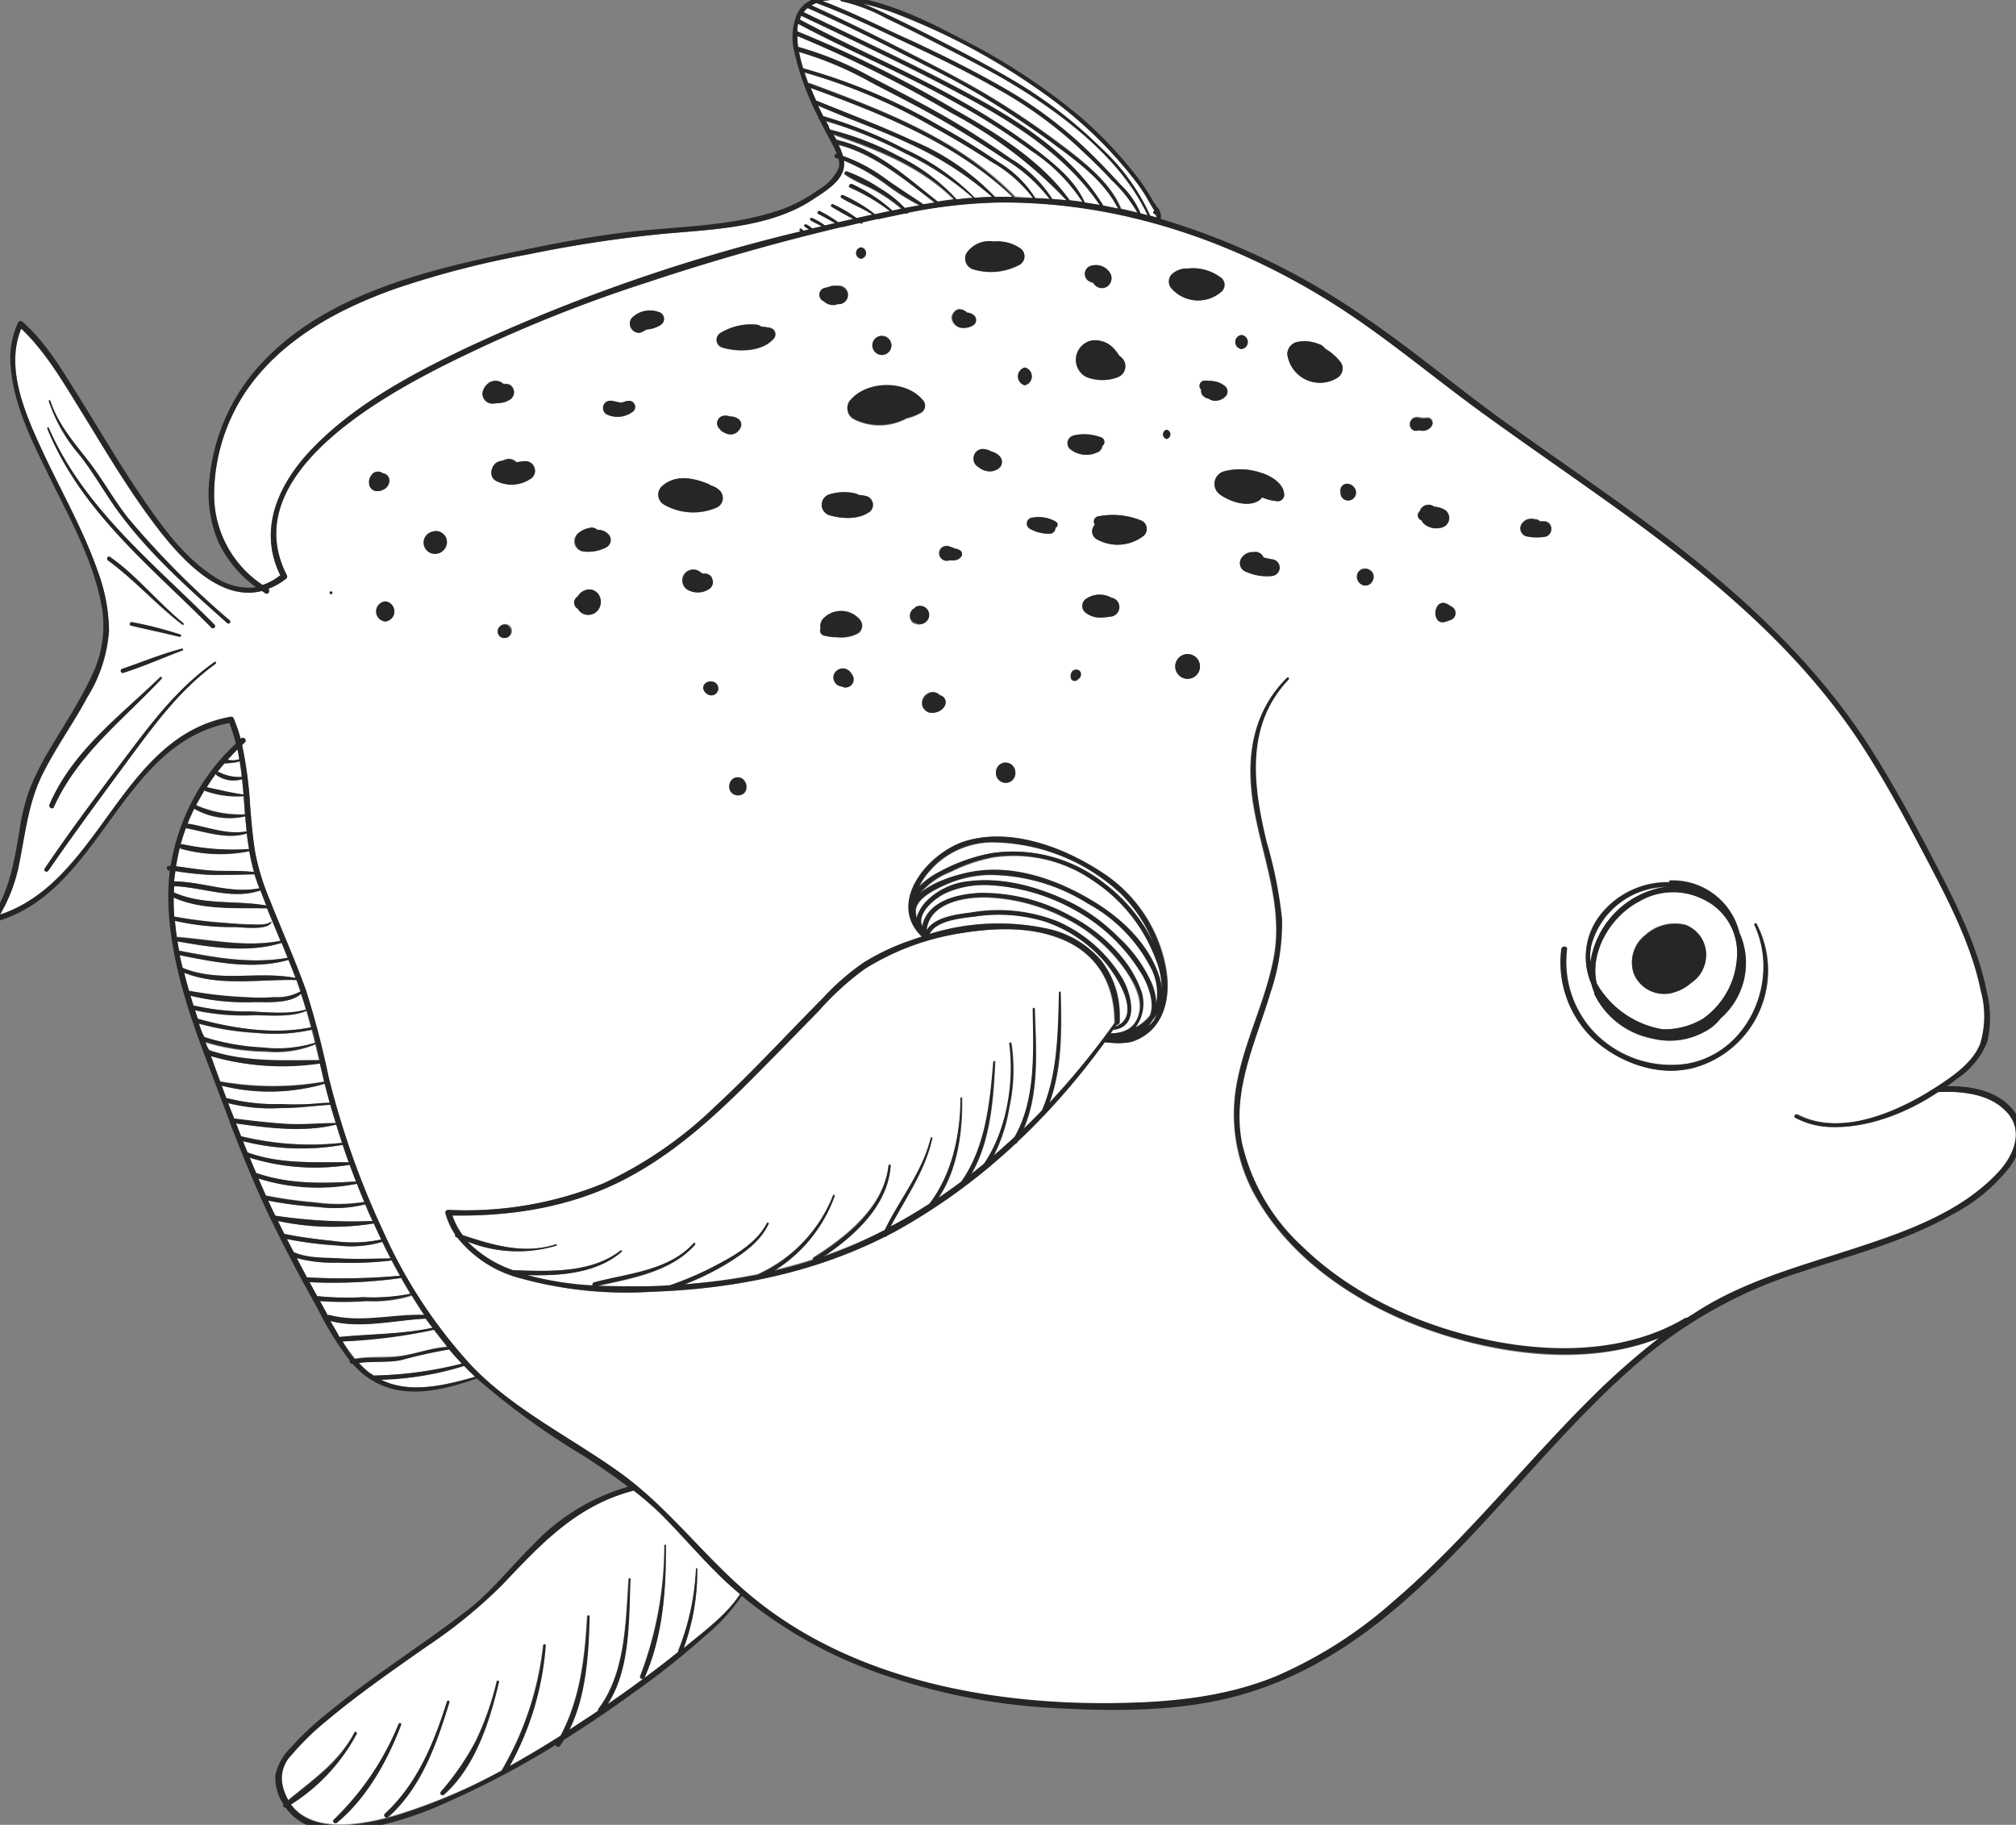 <svg xmlns="http://www.w3.org/2000/svg" viewBox="0 0 219.78 198.93"><rect x="0" y="0" width="219.78" height="198.93" fill="#808080" stroke="none"/><defs><style>.cls-1{fill:#fff;}.cls-2{fill:#272525;}</style></defs><title>life</title><g id="color"><path class="cls-1" d="M33.69,120.35c.76,0,1.5-.16,2.25-.13-.19-.69-.38-1.39-.55-2.08a21.5,21.5,0,0,1-11.23.21l.52,1.38h.11a21.15,21.15,0,0,0,5.84.63C31.65,120.41,32.68,120.41,33.69,120.35Z"/><path class="cls-1" d="M35.32,117.89c-.16-.65-.32-1.3-.47-2A27.86,27.86,0,0,1,23,115.13c.34.92.67,1.83,1,2.74h.08A32.7,32.7,0,0,0,35.32,117.89Z"/><path class="cls-1" d="M38,126.71c-.23-.63-.45-1.27-.66-1.91a25.87,25.87,0,0,1-10.87-.4c.16.41.33.82.5,1.24h.08C30.64,126.94,34.31,126.65,38,126.71Z"/><path class="cls-1" d="M36.6,122.44c-.21-.67-.41-1.35-.6-2-1.8.12-3.55.39-5.37.36a18.85,18.85,0,0,1-5.75-.53c.21.57.43,1.13.65,1.7,1.86.23,3.71.46,5.58.57S34.76,122.49,36.6,122.44Z"/><path class="cls-1" d="M34.78,115.64l-.42-1.76a11.41,11.41,0,0,1-5.43.79,23.68,23.68,0,0,1-6.52-1c.12.31.23.63.35.94C26.72,115.88,30.68,115.69,34.78,115.64Z"/><path class="cls-1" d="M37.28,124.57c-.22-.66-.43-1.32-.64-2-3.43.9-7.42.38-10.91-.12l.54,1.39A31.88,31.88,0,0,0,37.28,124.57Z"/><path class="cls-1" d="M32.2,106.61c-.05-.14-.09-.27-.15-.41-.2-.52-.41-1-.62-1.56-3.84,1.1-8,.26-11.84-.51q.14.69.3,1.38C23.9,107.16,28.09,105.81,32.2,106.61Z"/><path class="cls-1" d="M34.31,113.68c-.12-.47-.23-.94-.36-1.42a18.74,18.74,0,0,1-6,.35,29.61,29.61,0,0,1-6.28-1c.17.49.34,1,.52,1.48a25,25,0,0,0,6.37,1.13A14,14,0,0,0,34.31,113.68Z"/><path class="cls-1" d="M29.9,108.71a5.25,5.25,0,0,0,2.82-.63c-.14-.41-.28-.82-.43-1.24h0c-4-.1-8.47.73-12.26-.8.16.66.34,1.32.53,2h.05a44.1,44.1,0,0,0,6.27.72C27.88,108.79,28.89,108.77,29.9,108.71Z"/><path class="cls-1" d="M33.88,112c-.16-.6-.33-1.2-.5-1.8-1.68.72-3.9.5-5.68.48a24.85,24.85,0,0,1-6.5-.54c.1.31.2.63.31.94h0C25.4,112.13,29.9,112.81,33.88,112Z"/><path class="cls-1" d="M33.34,110.05c-.17-.57-.35-1.15-.54-1.72-1.16,1.09-3.64.9-5.06.91a25.3,25.3,0,0,1-7-.7c.11.36.22.73.34,1.09h.12a26.24,26.24,0,0,0,6.07.63C29.16,110.34,31.47,110.61,33.34,110.05Z"/><path class="cls-1" d="M36.76,135.77a41.09,41.09,0,0,1-5.51-.7l.75,1.46c1.52.71,3.58.63,5.22.69s3.56,0,5.35,0c-.31-.61-.62-1.21-.91-1.82A12.09,12.09,0,0,1,36.76,135.77Z"/><path class="cls-1" d="M36,144c.32.59.66,1.18,1,1.76,3.39-.33,6.81-.28,10.15-1-.25-.35-.51-.68-.75-1C43.05,143.88,39.38,144.84,36,144Z"/><path class="cls-1" d="M40,141.86a36.45,36.45,0,0,1-5.12,0l.31.56.54,1h.13c3.45.93,6.91-.1,10.4,0-.48-.7-.93-1.42-1.38-2.15A13.89,13.89,0,0,1,40,141.86Z"/><path class="cls-1" d="M33.72,139.77l.85,1.55a.22.22,0,0,1,.14,0,31.53,31.53,0,0,0,4.86.1,21.23,21.23,0,0,0,5.16-.37c-.35-.57-.68-1.14-1-1.72A53.93,53.93,0,0,1,33.72,139.77Z"/><path class="cls-1" d="M37.34,146.2a15.25,15.25,0,0,0,1.38,1.89c1.64-.29,3.31-.09,5-.31s3.37-.88,5.11-1c-.5-.62-1-1.25-1.46-1.89A59.09,59.09,0,0,1,37.34,146.2Z"/><path class="cls-1" d="M51.83,150.06c-.41-.39-.82-.78-1.21-1.19a34,34,0,0,1-9.13,1.51C44.66,152,48.54,151,51.83,150.06Z"/><path class="cls-1" d="M49,147.1a52,52,0,0,0-5.21,1.12c-1.54.29-3.12.1-4.67.33a11.65,11.65,0,0,0,1.27,1.16c.12.09.24.16.36.24a41.83,41.83,0,0,0,9.64-1.3c-.46-.49-.91-1-1.34-1.49Z"/><path class="cls-1" d="M40.61,133.11c-.15-.34-.31-.67-.46-1l-.34-.82a13.51,13.51,0,0,1-5.11.29,42,42,0,0,1-5.46-.69c.25.56.51,1.1.77,1.65A56.09,56.09,0,0,0,40.61,133.11Z"/><path class="cls-1" d="M36.78,137.64a15.63,15.63,0,0,1-4.45-.49l1.11,2.1h0a70.18,70.18,0,0,0,10.15-.18c-.31-.55-.62-1.11-.91-1.67A36.36,36.36,0,0,1,36.78,137.64Z"/><path class="cls-1" d="M39.71,131c-.28-.66-.55-1.32-.81-2a21.69,21.69,0,0,1-10.73-.57c.27.63.55,1.25.82,1.87a45.21,45.21,0,0,0,5.31.74A18.16,18.16,0,0,0,39.71,131Z"/><path class="cls-1" d="M38.8,128.8c-.23-.6-.46-1.21-.68-1.82a24.1,24.1,0,0,1-10.91-.78l.72,1.7a.22.22,0,0,1,.11,0C31.56,129.1,35.15,129,38.8,128.8Z"/><path class="cls-1" d="M31,134.51c1.78.37,3.59.59,5.39.78a14.9,14.9,0,0,0,5.16-.17c-.28-.58-.55-1.16-.81-1.75a28.26,28.26,0,0,1-10.45-.27c.22.47.46.94.69,1.41Z"/><path class="cls-1" d="M31.34,104.41l-.66-1.63c-3.57,1.13-7.75.49-11.36-.16l.18,1C23.47,104.37,27.33,105.11,31.34,104.41Z"/><path class="cls-1" d="M19,96.1c3.15,0,6.11,1.37,9.29.75-.06-.18-.14-.35-.2-.53s-.23-.66-.33-1c-1.54,0-3.09.09-4.63.07a32.24,32.24,0,0,1-4-.42C19.07,95.35,19,95.72,19,96.1Z"/><path class="cls-1" d="M30.58,102.54c-.49-1.18-1-2.37-1.46-3.55-3.35-.08-7,.22-10.18-1.18,0,.71,0,1.41.07,2.1h.07a48.76,48.76,0,0,0,5.51.68c.94.08,1.88.14,2.82.16.59,0,1.6.12,2.08-.28,0,0,.1,0,.08,0-.3,1-3.27.59-3.94.56a28.39,28.39,0,0,1-6.58-.68c.05.59.12,1.18.2,1.76h.05C23.14,102.41,26.73,103.27,30.58,102.54Z"/><path class="cls-1" d="M94.86,8.33c2.71,1.41,5.43,2.81,8.09,4.32,2.5,1.43,4.9,3,7.26,4.64a13.71,13.71,0,0,1,4.53,4.4l1.54.13a47.78,47.78,0,0,0-12.46-9.47A133.63,133.63,0,0,0,86.93,3.92,9.4,9.4,0,0,0,87,5.11,35.79,35.79,0,0,1,94.86,8.33Z"/><path class="cls-1" d="M112.66,21.54a15.18,15.18,0,0,0-4.61-4c-2-1.31-4.08-2.55-6.19-3.7a62.15,62.15,0,0,0-14.14-6c.13.4.27.8.42,1.19h.11c8.07,3,16.32,6.1,22.45,12.38C111.35,21.49,112,21.51,112.66,21.54Z"/><path class="cls-1" d="M116.61,21.86,118,22a19.43,19.43,0,0,0-5.52-5.58,76.59,76.59,0,0,0-8-5.11C98.82,8.12,92.78,5.66,87,2.59a4.6,4.6,0,0,0-.11.83A128.87,128.87,0,0,1,104.05,12C108.61,14.54,113.49,17.53,116.61,21.86Z"/><path class="cls-1" d="M108.17,21.48a36.92,36.92,0,0,0-8.92-5.76C96,14.18,92.52,13,89.2,11.54c.18.38.37.77.56,1.14a47.49,47.49,0,0,1,8.76,3.53,26,26,0,0,1,7.75,5.36C106.9,21.53,107.54,21.5,108.17,21.48Z"/><path class="cls-1" d="M110.37,21.47c-6.19-5.87-14.14-9-22-11.87.19.48.39,1,.61,1.42a.15.15,0,0,1,.13,0c3.47,1.42,7,2.74,10.39,4.32a26.45,26.45,0,0,1,9,6.14C109.07,21.46,109.72,21.46,110.37,21.47Z"/><path class="cls-1" d="M106.05,21.59a31.91,31.91,0,0,0-7.36-4.85A47.35,47.35,0,0,0,90,13.21c.12.22.23.44.34.66s.09.17.14.26A31.35,31.35,0,0,1,97.91,17a21.32,21.32,0,0,1,6.35,4.75C104.85,21.68,105.45,21.63,106.05,21.59Z"/><path class="cls-1" d="M109.59,9.7a46.66,46.66,0,0,1,8.67,6.44c1.36,1.28,2.63,2.62,3.89,4a9.47,9.47,0,0,1,2.19,3.14l.76.19c-2.75-5.89-8.56-10.46-13.93-13.81-3.07-1.91-6.34-3.53-9.55-5.18Q99.15,3.2,96.63,2A18.61,18.61,0,0,0,91.77.16.16.16,0,0,1,91.62,0a7.35,7.35,0,0,0-1.93.11C93,1.36,96.12,3,99.29,4.42,102.79,6.05,106.24,7.77,109.59,9.7Z"/><path class="cls-1" d="M101.41,3.9c3.48,1.78,7,3.57,10.32,5.64A48.75,48.75,0,0,1,120,16.09a22.77,22.77,0,0,1,5.39,7.44l.71.2L126,23.4l-.15-.06c-.16-.07-.1-.24,0-.31a.06.06,0,0,1,0-.07.68.68,0,0,1-.09-.14l-.43-.72a18.35,18.35,0,0,0-1.27-2,46.21,46.21,0,0,0-3.39-4,48.06,48.06,0,0,0-7-6A71.77,71.77,0,0,0,98.17,1.68,27.86,27.86,0,0,0,94.07.39c.65.26,1.29.56,1.94.86C97.83,2.09,99.63,3,101.41,3.9Z"/><path class="cls-1" d="M108.84,11.05A93.25,93.25,0,0,1,117,16.74c2,1.62,4.26,3.55,5.25,6,.61.13,1.21.27,1.82.42a15.54,15.54,0,0,0-2.86-3.57c-1.22-1.33-2.55-2.58-3.88-3.82a45.88,45.88,0,0,0-8.66-6.17c-3.11-1.77-6.33-3.34-9.57-4.85S92.44,1.59,89,.33a3.36,3.36,0,0,0-.54.26c3.46,1.54,6.85,3.21,10.22,4.93S105.57,9,108.84,11.05Z"/><path class="cls-1" d="M113.22,16.55c2,1.5,4,3.23,5,5.52l1.64.27c-3.39-5-8.48-8.39-13.69-11.28-6.14-3.39-12.54-6.31-18.86-9.35a2,2,0,0,0-.19.42c5.9,3.18,12.1,5.73,17.92,9.07A74.49,74.49,0,0,1,113.22,16.55Z"/><path class="cls-1" d="M120.28,22.4l1.61.32c-1.26-2.52-3.52-4.41-5.73-6.08-2.66-2-5.43-3.91-8.27-5.66-3.17-2-6.52-3.6-9.82-5.29s-6.63-3.32-10-4.81l-.22.17-.23.27C94.14,4.47,100.75,7.5,107.09,11,112.19,13.89,117.19,17.34,120.28,22.4Z"/><path class="cls-1" d="M113.77,21.6l.66.06a17.52,17.52,0,0,0-5-4.42c-2.32-1.55-4.68-3-7.11-4.4S97.44,10.24,95,9a37.73,37.73,0,0,0-7.87-3.31l.06.27c.1.51.24,1,.39,1.51h0a63.61,63.61,0,0,1,14.87,6.3c2.18,1.2,4.29,2.52,6.35,3.91a12.15,12.15,0,0,1,4,3.92Z"/><path class="cls-1" d="M20.44,89.83h.08c2.12.34,4.21,1.23,6.37.83-.06-.55-.11-1.09-.16-1.64a7.74,7.74,0,0,1-5.56-.84C20.9,88.71,20.66,89.27,20.44,89.83Z"/><path class="cls-1" d="M22.3,86.14c-.33.53-.63,1.07-.92,1.61a12,12,0,0,0,5.33,1l-.15-2a10.31,10.31,0,0,1-4.13-.55A.24.24,0,0,1,22.3,86.14Z"/><path class="cls-1" d="M20.27,90.26a19.36,19.36,0,0,0-.59,1.87.22.22,0,0,1,.25-.07,26.12,26.12,0,0,0,7.22.52q-.15-.84-.24-1.71c-2.09.69-4.45-.16-6.52-.55A.23.23,0,0,1,20.27,90.26Z"/><path class="cls-1" d="M18.94,97.29c3.23,1.43,6.69.83,10.07,1.42-.22-.55-.43-1.1-.64-1.65-3,1.07-6.3-.35-9.4-.46C19,96.83,18.94,97.06,18.94,97.29Z"/><path class="cls-1" d="M19.61,92.38c-.17.68-.31,1.37-.42,2.08,1.32.16,2.62.39,3.94.47,1.52.08,3.05,0,4.56.15a22.5,22.5,0,0,1-.51-2.27,16,16,0,0,1-7.39-.25A.24.24,0,0,1,19.61,92.38Z"/><path class="cls-1" d="M102.59,22l1.41-.19c-3.64-3.61-8.41-5.47-13.19-7.09.12.21.25.42.37.64a.21.21,0,0,1,.19,0c4.27,1,7.51,4.07,10.84,6.75Z"/><path class="cls-1" d="M28.64,63.78a5.92,5.92,0,0,0,.9-.38,7.3,7.3,0,0,0,.95-.61c.12-.08.14.07,0-.22l-.21-.49c-1.94-4.7.18-9.27,3.42-12.78,4.61-5,10.94-8.38,17-11.28A191.87,191.87,0,0,1,87.27,25.23a.34.34,0,0,1-.09-.14c-.06-.14.14-.21.23-.13l.2.19.58-.14-.39-.27a.15.15,0,1,1,.15-.25,2.51,2.51,0,0,1,.62.42l1-.24-.27-.17a7,7,0,0,1-.9-.48c-.13-.09-.06-.32.11-.27a6.48,6.48,0,0,1,1.43.83l1.1-.26c-.6-.33-1.2-.67-1.82-1-.2-.11,0-.4.18-.3a13.45,13.45,0,0,1,2,1.21L93,23.87c-.79-.42-1.58-.85-2.33-1.32-.18-.11,0-.35.16-.27a14.32,14.32,0,0,1,2.55,1.5l1.67-.37.07,0c-1.07-.71-2.28-1.15-3.38-1.82-.2-.12,0-.4.18-.31a16.23,16.23,0,0,1,3.46,2.08L97,23a21.39,21.39,0,0,0-4.37-2.54c-.26-.11,0-.5.23-.38A17.61,17.61,0,0,1,97.23,23l1-.22a17,17,0,0,0-2.6-1.84c-1.13-.67-2.44-1.12-3.51-1.86-.17-.12-.07-.42.15-.35a17.11,17.11,0,0,1,3.59,1.83,12.58,12.58,0,0,1,2.72,2.15l1.63-.3a25.57,25.57,0,0,1-3.6-2.25A22,22,0,0,0,92,17.51a2.83,2.83,0,0,1,0,.65c-.18,1.63-2.14,2.75-3.35,3.56C84,24.83,77.74,25,72.31,25.49a140,140,0,0,0-14.67,2.23,101.94,101.94,0,0,0-14.27,3.66c-6.44,2.24-12.88,5.69-16.73,11.53a20.46,20.46,0,0,0-3.3,10.93A11.82,11.82,0,0,0,28.64,63.78Z"/><path class="cls-1" d="M23.55,84.34c-.36.48-.71,1-1,1.48h0c1.35.28,2.63.61,4,.79,0-.56-.09-1.11-.15-1.67a3.24,3.24,0,0,1-2.77-.43A.2.2,0,0,1,23.55,84.34Z"/><path class="cls-1" d="M96.26,19.32c1.46,1,2.94,2,4.43,3l1.22-.2c-3.28-2.48-6.43-5.23-10.49-6.3A6.5,6.5,0,0,1,91.89,17,17.64,17.64,0,0,1,96.26,19.32Z"/><path class="cls-1" d="M25.89,81.7c-.37.36-.72.73-1.06,1.11.15,0,.31.06.46.07a2.19,2.19,0,0,0,.8-.12C26,82.4,26,82.05,25.89,81.7Z"/><path class="cls-1" d="M23.69,84.17a.21.21,0,0,1,.19,0,4.73,4.73,0,0,0,2.48.52c-.06-.58-.14-1.15-.23-1.71a1.53,1.53,0,0,1-.52.13,8.79,8.79,0,0,1-1.14.11C24.2,83.53,23.94,83.85,23.69,84.17Z"/><path class="cls-1" d="M72,165a35.93,35.93,0,0,0-2.94-2.58l0,0c-6.24,1.62-10.05,5.77-14.34,10.29a54.06,54.06,0,0,1-8.22,6.7c-3.7,2.6-7.43,5.18-10.9,8.09a28.06,28.06,0,0,0-3.82,3.73,3.6,3.6,0,0,0-1,3.28,5.65,5.65,0,0,0,.64,1.68c2.71-2.24,5.54-4.15,7.22-7.38.08-.15.31,0,.23.13a20.46,20.46,0,0,1-7.17,7.7c2.41,3.36,8.15,2.22,11.77,1.11A61.54,61.54,0,0,0,54.7,193s0,0,0-.06a34.3,34.3,0,0,0,4.48-13.54c0-.17.27-.17.26,0a31.82,31.82,0,0,1-3.92,13.14c1.89-1.05,3.74-2.16,5.56-3.31,2.12-4,2.66-8.5,2.9-13,0-.15.25-.16.24,0-.08,4-.36,8.64-2.19,12.35l2-1.31c.39-.25.77-.51,1.15-.77a.19.19,0,0,1,0-.17c3-3.92,3-9.47,3.32-14.18,0-.11.18-.11.18,0-.18,4.32,0,9.84-2.49,13.65q4-2.72,7.73-5.72a.16.16,0,0,1,0-.15A27.72,27.72,0,0,0,75.9,171a.07.07,0,0,1,.13,0,24.32,24.32,0,0,1-1.5,8.65l.27-.22c2-1.66,4.44-3.44,5.89-5.68-.69-.57-1.36-1.17-2-1.79C76.35,169.77,74.28,167.3,72,165ZM36.73,198.7c-.23.19-.56-.12-.34-.34a30.36,30.36,0,0,0,7.06-10.42c.07-.17.35-.1.28.08C42.27,191.89,40,196,36.73,198.7Zm5.61-.63c-.25.23-.62-.14-.37-.37,3.53-3.26,5.35-7.74,6.77-12.24a.14.14,0,0,1,.26.08C47.62,190,46,194.84,42.34,198.07Zm6-2.42a.23.23,0,0,1-.32-.32,28.59,28.59,0,0,0,3.84-5.59,32.1,32.1,0,0,0,2.26-6.43c0-.18.31-.1.27.07C53.41,187.61,51.79,192.69,48.39,195.65Zm21.87-12.74c-.11.25-.55.07-.45-.19a39.81,39.81,0,0,0,2.64-14.24.08.08,0,1,1,.15,0C72.63,173.35,72.25,178.39,70.26,182.91Z"/><path class="cls-1" d="M119.16,96a15.19,15.19,0,0,0-10.91-2.49,17.55,17.55,0,0,0-4.65,1.6,8,8,0,0,0-3.33,2.38c1.53-1.42,4.51-2.2,5.92-2.42,4.51-.72,9.19,1,13,3.26,3.17,1.91,6.13,4.73,7.25,8.36a5.17,5.17,0,0,1,.22,1.19,8.88,8.88,0,0,0-.69-3.38A17.64,17.64,0,0,0,119.16,96Z"/><path class="cls-1" d="M118.62,98.52a20.28,20.28,0,0,0-10.91-3.12A12.37,12.37,0,0,0,103,96.52c-1.12.51-3.42,1.59-3.11,3.12a.3.3,0,0,1,0,.23c0,.07,0,.15.07.23a4.46,4.46,0,0,1,1.26-2,7.53,7.53,0,0,1,4.41-2c3.87-.5,7.88.69,11.33,2.4a19.86,19.86,0,0,1,5,3.69,15.42,15.42,0,0,1,3.68,5.13,6.49,6.49,0,0,1,.45,2.25,6,6,0,0,0-.61-4.18A16.72,16.72,0,0,0,118.62,98.52Z"/><path class="cls-1" d="M174.07,107.21a10.24,10.24,0,0,0,7.19,5,8.19,8.19,0,0,0,4.42-1.17,8.8,8.8,0,0,0,3.69-7.47A6.41,6.41,0,0,0,185.6,98a7.3,7.3,0,0,0-6.91.27C175.6,99.91,173.29,103.74,174.07,107.21Zm9.67-6.42a3.47,3.47,0,0,1,2.18,4,3.57,3.57,0,0,1-1.53,2.3,4.89,4.89,0,0,1-1.74,1,3.58,3.58,0,0,1-4.54-2,3.75,3.75,0,0,1,1.25-4.2A4.8,4.8,0,0,1,183.74,100.79Z"/><path class="cls-1" d="M125.12,111.94a3,3,0,0,0,.28-.24,4,4,0,0,0,.75-1.12,5.29,5.29,0,0,1-.51.66A3.1,3.1,0,0,1,125.12,111.94Z"/><path class="cls-1" d="M180.09,97.05a7.81,7.81,0,0,1,1.59-.34A8.59,8.59,0,0,0,173.5,103a6,6,0,0,0-.12,1.87A9.81,9.81,0,0,1,180.09,97.05Z"/><path class="cls-1" d="M218.56,120.92c-1.83-1.73-4.79-2-7.2-1.88-3.45,2.29-7.64,3.94-11.71,3.81a8.69,8.69,0,0,1-3.83-1c-.24-.13,0-.48.21-.36,4.33,2.24,9.88.14,13.95-2.26l1.18-.73.21-.14c1.72-1.12,3.82-2.6,4.6-4.59A10.4,10.4,0,0,0,216,108c-1-4.88-3.35-9.51-5.65-13.88s-4.61-8.72-7.27-12.82c-6.81-10.5-16.51-18.51-26.56-25.76-5-3.6-10.1-7.07-15.07-10.7-5.24-3.82-10.19-8-15.66-11.52-11-7-23.61-11.36-36.77-11.27a55.53,55.53,0,0,0-10,1.12.11.11,0,0,1-.19.06l0,0c-1,.19-2,.4-2.93.61a.09.09,0,0,1-.14,0L94,24.23c.06.06,0,.18-.08.13l-.14-.08-1.15.27-.69.16a.07.07,0,0,1-.1,0h0Q81,27.29,70.51,30.8a155.55,155.55,0,0,0-22.87,9.42C40.32,44,26,52.32,31.24,62.66a.32.32,0,0,1,0,.38,7.31,7.31,0,0,1-2,1.15c.25.22,0,.68-.33.48l-.36-.25c-5,1.3-9.6-4.37-12.38-8.19C13.55,52.65,11.3,48.83,9,45.07,7.09,42,5.22,38.71,2.65,36.15c-.11-.12-.23-.22-.34-.32-1.7,4.14.29,8.9,2,12.71,2.08,4.58,4.67,9,6.33,13.72a19.29,19.29,0,0,1,1.22,6.42A15.76,15.76,0,0,1,9.52,76C8,78.86,6.06,81.57,4.58,84.51s-1.82,6.36-2.49,9.66A17.46,17.46,0,0,1,0,99.7c11-3.62,13.09-19.41,25.13-21.5a.3.3,0,0,1,.36.21,16.68,16.68,0,0,1,.74,2.16l.06,0c.27-.25.68.15.4.4l-.3.29a43.59,43.59,0,0,1,.88,6.64c.14,1.73.28,3.46.57,5.17a25.82,25.82,0,0,0,1.6,5.15c1.29,3.29,2.75,6.51,3.94,9.85a95.49,95.49,0,0,1,2.43,9.26,91.2,91.2,0,0,0,5.94,16.83A54.41,54.41,0,0,0,51.52,149c4.62,4.79,10.7,7.78,16.07,11.62s9.09,9.05,14,13.21c10.87,9.17,26.06,12.07,39.92,11.87,5.95-.08,11.81-.62,17.37-2.85a47.84,47.84,0,0,0,13-8.26c7.94-6.77,14.37-15.08,21.78-22.39a78.27,78.27,0,0,1,7.18-6.31c-7,2.79-15.26,2.07-22.33,0-8.43-2.43-17-7.41-21.52-15.2a18.22,18.22,0,0,1-2.3-11.89c.76-5,3.27-9.57,4.17-14.55,1-5.64-1.33-10.93-2.24-16.41-.85-5.12-.17-10.1,3.63-13.91.12-.12.3.07.18.19-4.76,5-3.88,11.58-2.39,17.75a47,47,0,0,1,1.67,8.37,23.74,23.74,0,0,1-1.25,8c-1.63,5.39-4.25,10.66-3.11,16.44A22,22,0,0,0,142,136c5.5,5.35,12.94,8.67,20.38,10.21,7,1.45,15,1.35,21.35-2.43a.28.28,0,0,1,.15,0c.53-.36,1.06-.7,1.6-1,5.06-3.12,10.92-4.71,16.53-6.53s11.88-4,16-8.54C219.72,125.66,220.69,122.93,218.56,120.92ZM5.15,46.7c0-.1.12-.16.16-.07,3.85,8.83,11.46,14.79,18.07,21.46a.23.23,0,0,1-.33.33C16.4,61.72,8.78,55.69,5.15,46.7Zm6.6,14.39c-.22-.16,0-.54.22-.38,3,2.06,5.24,5,8,7.23.09.07,0,.24-.13.16C17,65.93,14.66,63.21,11.75,61.09Zm8.08,9.62a.1.1,0,0,1,.05.2c-2.14.81-4.25,1.74-6.44,2.44-.28.09-.39-.35-.12-.44C15.48,72.18,17.62,71.28,19.83,70.71Zm-5.44-2.89a41.4,41.4,0,0,1,5.26,1.35c.16,0,.09.29-.07.25-1.75-.46-3.53-.8-5.29-1.22C14,68.14,14.15,67.79,14.39,67.82ZM5.4,87.7c2.5-5.83,7.65-9.62,12.06-13.93a.11.11,0,0,1,.16.15C13.4,78.48,8.48,82.16,5.86,88,5.72,88.28,5.27,88,5.4,87.7ZM23.51,72.34c-3.83,2.76-6.63,6.56-9.4,10.32-3,4.06-6,8.09-8.84,12.24-.17.25-.57,0-.4-.23,2.91-4.3,6-8.4,9.12-12.53,2.77-3.68,5.6-7.31,9.41-10C23.51,72.08,23.61,72.26,23.51,72.34Zm1.24-4.42c-4-3.57-8.1-7.21-11.37-11.49-1.69-2.21-3-4.67-4.74-6.85a17.44,17.44,0,0,1-3.33-5.84.08.08,0,0,1,.16-.05c.83,2.52,2.55,4.5,4.14,6.55s2.78,4.27,4.37,6.27A95.9,95.9,0,0,0,25,67.63C25.23,67.81,24.94,68.09,24.75,67.92Zm110.6-31.4a.77.77,0,0,1,0,1.53A.77.77,0,0,1,135.35,36.52ZM124.69,58.4a4.64,4.64,0,0,1-5.1.4,1,1,0,0,1-.37-1.42,1.37,1.37,0,0,1,.13-.2.58.58,0,0,1,.41-.9,8.26,8.26,0,0,1,4.72.49A1,1,0,0,1,124.69,58.4Zm-3.45,8.79c-1.13.17-2,.31-3-.48a.94.94,0,0,1,.19-1.46,2.61,2.61,0,0,1,2.72-.09,1,1,0,0,1,.8.74A1.05,1.05,0,0,1,121.24,67.19ZM118.92,29a1.83,1.83,0,0,1,2.12.82,1.1,1.1,0,0,1-.38,1.46,1.06,1.06,0,0,1-1.46-.41l-.13-.05-.15-.06A.92.92,0,0,1,118.92,29Zm-1.58,9.8a2.16,2.16,0,0,1,1.59-1.64,2.73,2.73,0,0,1,2.53.9,4.36,4.36,0,0,1,.56.74,3.56,3.56,0,0,1,.31.26,1.28,1.28,0,0,1-.56,2.11,4.71,4.71,0,0,1-3.35-.06A2.11,2.11,0,0,1,117.34,38.77ZM117,47.48a5.08,5.08,0,0,1,3,.19.53.53,0,0,1,.15.95.82.82,0,0,1-.56.7,2.79,2.79,0,0,1-3-.4A.87.87,0,0,1,117,47.48ZM116.73,74a1,1,0,0,1,0-.56.56.56,0,0,1,.52-.4h.06a.49.49,0,0,1,.48.48v.06a.53.53,0,0,1-.27.47s-.16.12-.11,0A.41.41,0,0,1,116.73,74Zm-1.59-17.07a.35.35,0,0,1-.07.62.64.64,0,0,1-.7.65,4.09,4.09,0,0,1-2.12-.55.64.64,0,0,1,.15-1.16A3.72,3.72,0,0,1,115.14,56.89ZM111.73,42a1,1,0,0,1,0-1.94A1,1,0,0,1,111.73,42Zm-6.34-14.42a3,3,0,0,1,2.93-1.23,4.43,4.43,0,0,1,2.86.71,1.06,1.06,0,0,1,0,1.81,6.65,6.65,0,0,1-5.05.52A1.24,1.24,0,0,1,105.39,27.55Zm1.25,23.35a1.06,1.06,0,0,1-.48-1.19,1,1,0,0,1,1-.77,2.11,2.11,0,0,1,.93.28,1.73,1.73,0,0,1,.89.52.88.88,0,0,1-.18,1.36,1.59,1.59,0,0,1-1.27.23,2,2,0,0,1-.34-.12,1.87,1.87,0,0,1-.54-.33C106.89,51.07,106.71,50.93,106.64,50.9Zm3,32.19a1.06,1.06,0,0,1,1.06,1.07v.12a1,1,0,0,1-2.1,0v-.12A1.06,1.06,0,0,1,109.69,83.09Zm-5-49.4a1,1,0,0,1,.7.35h0l0,0a1.15,1.15,0,0,1,.66.21.69.69,0,0,1,0,1.19,2,2,0,0,1-1.42.23,1.22,1.22,0,0,1-.88-1.12C103.78,34.14,104.19,33.62,104.68,33.69Zm-1.25,25.83a3.58,3.58,0,0,1,.71.27h0l.13,0a1.69,1.69,0,0,1,.31.13.49.49,0,0,1,.16.79,1,1,0,0,1-.77.34,1.69,1.69,0,0,1-.32,0h-.14s-.24,0-.09,0a.81.81,0,1,1,0-1.56Zm-1,16.23,0,0a.79.79,0,0,1,.54.37c.35.6-.18,1.24-.73,1.44a1.76,1.76,0,0,1-.88.1,1.11,1.11,0,0,1-.8-.77,1.18,1.18,0,0,1,.6-1.34A1,1,0,0,1,102.42,75.75Zm-1.24-8.62a1,1,0,0,1-1.44.83l-.09,0a.9.9,0,0,1,0-1.55l.09,0A1,1,0,0,1,101.18,67.13Zm-5-30.52a1,1,0,0,1,0,2.07A1,1,0,0,1,96.14,36.61ZM93.87,27a.62.62,0,0,1,0,1.23A.62.62,0,0,1,93.87,27Zm6.86,16.84a.87.87,0,0,1-.31,1.19,6,6,0,0,1-1.63.63s-.06.05-.09.06a6.23,6.23,0,0,1-5.64,0,1.34,1.34,0,0,1-.48-1.85C94.36,41.45,98.92,41.38,100.73,43.8ZM90.94,74.12a.89.89,0,0,1,.1-.76,1.06,1.06,0,0,1,.59-.45,1,1,0,0,1,1,.25,1.78,1.78,0,0,1,.36.49.88.88,0,0,1-1.19,1.19l-.07,0a.36.36,0,0,0,.21,0A1,1,0,0,1,90.94,74.12Zm.21-4.65a.92.92,0,0,1-.28,0c-.34,0-.67-.09-1-.16a.55.55,0,0,1-.4-.77,1.25,1.25,0,0,1,.27-1.06,2.69,2.69,0,0,1,4,.07,1,1,0,0,1-.2,1.54A4,4,0,0,1,91.15,69.47Zm-.72-13.3a1.19,1.19,0,0,1,0-2.28,5.48,5.48,0,0,1,2.87-.09,1.37,1.37,0,0,1,.32.16,4.26,4.26,0,0,1,.86.13,1,1,0,0,1,.43,1.62C93.72,56.67,91.83,56.58,90.43,56.17Zm-.6-24.78a4.15,4.15,0,0,1,.48-.11,1.51,1.51,0,0,1,.59-.15,5.43,5.43,0,0,1,.57,0,1,1,0,0,1,1,1,1,1,0,0,1-1,1c.2,0-.09,0-.11,0l-.27.08a1.46,1.46,0,0,1-1-.22.74.74,0,0,1-.21-.17h0A.77.77,0,0,1,89.83,31.39ZM78.57,36.3a6.37,6.37,0,0,1,3.91-.91,1,1,0,0,1,.55.22,6.74,6.74,0,0,1,1,.14A.72.72,0,0,1,84.3,37c-1.25,1.39-3.87,1.43-5.53.92A.87.87,0,0,1,78.57,36.3ZM78.5,46.82a.6.6,0,0,0-.08-.08.83.83,0,0,1,.36-1.38,1.44,1.44,0,0,1,.83.06l.12,0a1,1,0,0,1,.44.1c-.06,0-.1,0,0,0h0l.15.06.13.08a.76.76,0,0,1,.34.83,1.44,1.44,0,0,1-.52.7,1.17,1.17,0,0,1-.88.15,2,2,0,0,1-.48-.19,2,2,0,0,1-.34-.22C78.4,46.68,78.38,46.65,78.5,46.82Zm1.17,38.33a.89.89,0,0,1,1.53,0,1,1,0,0,1,.17.79v0s0,0,0,.07h0a.91.91,0,0,1-.23.42,1,1,0,0,1-1.49-.19A1.1,1.1,0,0,1,79.67,85.15Zm-2.4-32.36a.54.54,0,0,1,.22.15,2.1,2.1,0,0,1,1,.57A1.15,1.15,0,0,1,78,55.4a6.41,6.41,0,0,1-5.6-.38,1.25,1.25,0,0,1-.25-2C73.6,51.69,75.58,52.09,77.27,52.79Zm-.59,22a.64.64,0,0,1,.18-.27h0l0,0a.65.65,0,0,1,.15-.12,1,1,0,0,1,.72-.07.75.75,0,0,1-.4,1.45C77,75.69,76.54,75.24,76.68,74.81ZM75.1,64.36a1.19,1.19,0,1,1,1.23-2,.62.62,0,0,1,.21.15s0,0,0,0h0l.2,0a.88.88,0,0,1,.81.4l0,.06a.91.91,0,0,1-.32,1.21A2.24,2.24,0,0,1,75.1,64.36ZM68.86,34.7A2.77,2.77,0,0,1,71.77,34,.78.78,0,0,1,72,35.44a3.44,3.44,0,0,1-1.53.49,2.48,2.48,0,0,1-.65.34A1,1,0,0,1,68.86,34.7Zm-2.33,9c.42,0,.85.2,1.26.2.2-.06.41-.12.6-.16a.66.66,0,0,1,.51,1.21,2.72,2.72,0,0,1-2.58.31.81.81,0,0,1-.58-.76A.8.8,0,0,1,66.53,43.68ZM63.2,58a2.46,2.46,0,0,1,1-.42l0,0h0a.9.9,0,0,1,.88.2h.08a1.59,1.59,0,0,1,1.12.48.9.9,0,0,1-.19,1.41,4.2,4.2,0,0,1-2.67.44,1.16,1.16,0,0,1-.8-.79A1.18,1.18,0,0,1,63.2,58Zm-.36,7.12L63,65a1.38,1.38,0,0,1,.5-.52l.18-.09.21-.09a1.25,1.25,0,0,1,1.41.57,1.47,1.47,0,0,1-.22,1.77,1.35,1.35,0,0,1-1.62.21,1.24,1.24,0,0,1-.46-.48.72.72,0,0,1-.28-.27A.8.8,0,0,1,62.84,65.12ZM57.3,50.31a1,1,0,0,1,1,.73,1,1,0,0,1-.46,1.13,3.7,3.7,0,0,1-3.71.24c-.84-.36-.64-1.55,0-2,.29-.2.58-.17.88-.3a1.11,1.11,0,0,1,1.33.28C56.64,50.38,57,50.33,57.3,50.31Zm-1.62,18.9h0l0,0a.72.72,0,0,1-.24.22.55.55,0,0,1-.32.1H55a.6.6,0,0,1-.33-.1.69.69,0,0,1-.23-.22l0,0h0a.76.76,0,0,1,.19-1,.68.68,0,0,1,.94,0A.75.75,0,0,1,55.68,69.21ZM53.11,41.88a1.27,1.27,0,0,1,1.79-.05l0,0,.16,0c-.08,0-.07,0,.06,0h0a.83.83,0,0,1,.49.11.94.94,0,0,1,0,1.59,2.36,2.36,0,0,1-1,.36L53.7,44a1.09,1.09,0,0,1-1.09-1.1A1.52,1.52,0,0,1,53.11,41.88Zm-17,22.89a.15.15,0,0,1,0-.3A.15.15,0,0,1,36.08,64.77Zm4.18-11.9a1.22,1.22,0,0,1,0-.63,1.16,1.16,0,0,1,.2-.4h0a.84.84,0,0,1,.75-.43.88.88,0,0,1,.54.2h.07a.75.75,0,0,1,.51.37.91.91,0,0,1,0,.86,1.1,1.1,0,0,1-.6.56,1.29,1.29,0,0,1-.82.12A.88.88,0,0,1,40.26,52.87ZM42,67.75a1.1,1.1,0,0,1,0-2.19A1.1,1.1,0,0,1,42,67.75Zm4.45-8a1.24,1.24,0,0,1,.73-1.8,1.21,1.21,0,0,1,1,.12l.1.08h0l0,0,.1.08,0,0,0,0a1.12,1.12,0,0,1,.36.77,1.26,1.26,0,0,1-.36,1A1.24,1.24,0,0,1,46.41,59.72Zm77.2,53.71a3.34,3.34,0,0,1-.89.18,6.67,6.67,0,0,1-1.61,0l-.68-.05a79.9,79.9,0,0,1-6.55,7.91v0a.21.21,0,0,1-.11.1c-.92,1-1.87,1.91-2.84,2.83a.75.75,0,0,1-.07.12.23.23,0,0,1-.17.11A65.29,65.29,0,0,1,98,134q-.67.38-1.35.72h0a.18.18,0,0,1-.21.1c-7.91,4-16.68,5.74-25.54,6a43.3,43.3,0,0,1-14.25-1.49,12.9,12.9,0,0,1-6.84-4.45l-.08,0a.23.23,0,0,1-.13-.29,8.06,8.06,0,0,1-1.06-2.32.3.3,0,0,1,.29-.38A39.57,39.57,0,0,0,65.78,129,44.34,44.34,0,0,0,78,120.57c4.07-3.74,7.8-7.85,11.7-11.77a26.15,26.15,0,0,1,4.5-3.91A25.09,25.09,0,0,1,99,102.62c.51-.18,1-.36,1.54-.52-3.88-3.71.71-9.19,4.77-10.42,5.21-1.57,11.35.94,15.58,3.91a15.77,15.77,0,0,1,6.25,9.9C127.71,108.67,126.93,112.2,123.61,113.43Zm3.58-65.57a.51.51,0,0,1,0-1A.51.51,0,0,1,127.19,47.86ZM128,29.73a2.38,2.38,0,0,1,1.55-.46,5.05,5.05,0,0,1,3.68,1.07,1,1,0,0,1,0,1.42,3.85,3.85,0,0,1-5.45-.29A1.13,1.13,0,0,1,128,29.73ZM129.47,74a1.35,1.35,0,0,1,0-2.7A1.35,1.35,0,0,1,129.47,74Zm2.22-30.57-.09,0a1.41,1.41,0,0,1-.42-.26.77.77,0,0,1-.23-.68.58.58,0,0,1,.44-1c.37,0,.74,0,1.11.1a2.44,2.44,0,0,1,1.1.55.76.76,0,0,1,0,1.07,1.52,1.52,0,0,1-1.39.45A2.42,2.42,0,0,1,131.69,43.43Zm6.89,19.36a5.41,5.41,0,0,1-2.66-.44,1,1,0,0,1-.45-1.68,1.38,1.38,0,0,1,.66-.43,1.13,1.13,0,0,1,.36-.06l.18,0a.94.94,0,0,1,1.08.59c.36.08.72.16,1.08.22a.92.92,0,0,1,.68.9A.94.94,0,0,1,138.58,62.79Zm.72-8.15a5.29,5.29,0,0,1-1.71-.42,1.29,1.29,0,0,1-.35.35c-1.2.76-3.08.15-4.16-.61a1.42,1.42,0,0,1,.33-2.57,7,7,0,0,1,3.94.11c1.07.29,2.68,1.16,2.64,2.45A.7.7,0,0,1,139.3,54.64Zm6.48-13.45a3.59,3.59,0,0,1-5.44-2.59,1.37,1.37,0,0,1,1-1.31,4,4,0,0,1,2.38.19,1.23,1.23,0,0,1,.73.51,5.81,5.81,0,0,1,1.76,1.57A1.21,1.21,0,0,1,145.78,41.19ZM147,54.56a.84.84,0,0,1-.73-.42.81.81,0,0,1-.1-.52.73.73,0,0,1,.91-.86,1,1,0,0,1,.66.52A.86.86,0,0,1,147,54.56Zm2.65,8.78,0,0v0a.82.82,0,0,1-.23.26l.11-.08a.89.89,0,0,1-.89.24,1,1,0,0,1-.67-.88v-.06a.85.85,0,0,1,.85-.86h.07a1,1,0,0,1,.78.45A.87.87,0,0,1,149.62,63.34Zm4.6-16.49a.72.72,0,0,1-.53-.7.74.74,0,0,1,.72-.72,1.05,1.05,0,0,1,.43.07.31.31,0,0,1,.21,0,.57.57,0,0,0,.29,0l.42,0a.57.57,0,0,1,.33.83,1.16,1.16,0,0,1-1,.53,2.42,2.42,0,0,1-.47-.07h-.07Zm.76,9.89h0a.58.58,0,0,1-.2-1,1,1,0,0,1,1.57-.5,2.68,2.68,0,0,1,1.12.32,1.07,1.07,0,0,1-.25,1.94,2.1,2.1,0,0,1-2-.37A1.29,1.29,0,0,1,155,56.74Zm3.11,10.85-.42.15c-1.79.64-1.44-2.9.24-1.83l.37.23v0A.79.79,0,0,1,158.09,67.59ZM174.71,99.4A9.32,9.32,0,0,1,182,96.14a.11.11,0,0,1,.08-.19,7.5,7.5,0,0,1,7.24,4.72,8.32,8.32,0,0,1,.32,1l.06.14a8,8,0,0,1-2.09,9.17,6.3,6.3,0,0,1-1,1,7.91,7.91,0,0,1-6.51,1.24,8.89,8.89,0,0,1-6.27-4.82.23.23,0,0,1,0-.14,6.48,6.48,0,0,1-.32-1A7.41,7.41,0,0,1,174.71,99.4Zm-6.4-40.93a5.34,5.34,0,0,1-1.91-.07.89.89,0,0,1-.39-1.48,1.19,1.19,0,0,1,.81-.4.88.88,0,0,1,.32,0c.15,0,.28,0,0,.07a.83.83,0,0,1,.77.2l.41,0a.8.8,0,0,1,.81.8A.83.83,0,0,1,168.31,58.47Zm16,58c-3.63.84-7.58-.59-10.33-3a11.53,11.53,0,0,1-3.74-10c0-.4.67-.4.62,0a11.13,11.13,0,0,0,3.11,9.19,11.65,11.65,0,0,0,9.89,3.29c6.82-1.12,10.24-9.16,7.44-15.13-.06-.15.14-.28.22-.13A11,11,0,0,1,184.27,116.51Z"/><path class="cls-1" d="M124.63,106.45A19.35,19.35,0,0,0,117,99.11a21.44,21.44,0,0,0-9-2.61,10.35,10.35,0,0,0-4.92.87c-1.15.53-3.28,2.19-2.61,3.68.55-2.74,3.63-3.52,6.21-3.67a19.93,19.93,0,0,1,10,2.54c3,1.59,6.17,4.4,7.46,7.66a4.37,4.37,0,0,1-.38,4.4,4.94,4.94,0,0,0,1.56-1.28C125.89,109.38,125.25,107.6,124.63,106.45Z"/><path class="cls-1" d="M121.46,111.41c0-3.89-1.66-7.14-5.24-8.8s-7.7-1.5-11.41-.9a27.79,27.79,0,0,0-10.61,3.92,30.85,30.85,0,0,0-5.06,4.63c-2,2-4,4.08-6,6.11-4.37,4.46-9,8.83-14.47,11.85-6,3.27-12.69,4.4-19.42,4.28a7.65,7.65,0,0,0,1.12,2.14c3.29,1.09,6.75,2.12,10.19,1,.1,0,.14.12,0,.16a14.64,14.64,0,0,1-9.68-.47,12.67,12.67,0,0,0,5,3.14.17.17,0,0,1,.1,0c3.83.13,8.41.34,11.61-2.14.08-.07.2,0,.12.12-2.74,2.38-6.74,2.65-10.3,2.55a34.63,34.63,0,0,0,7.18,1.19.22.22,0,0,1,.12-.34c3.69-1,8.13-1.28,10.85-4.26.1-.11.26,0,.16.16-2.64,2.95-6.91,3.64-10.61,4.47,1.75.1,3.5.11,5.22.07.85,0,1.7-.06,2.55-.11l.06,0a35.26,35.26,0,0,0,5.73-2.53c1.83-1,3.9-2.32,4.88-4.24.06-.12.23,0,.17.1-.84,1.84-2.6,3.09-4.26,4.14A29,29,0,0,1,74.65,140a67.54,67.54,0,0,0,7.93-1.11,15.87,15.87,0,0,0,8.23-8.59c0-.13.24-.08.2,0a15.94,15.94,0,0,1-6.61,8.14c1.42-.34,2.82-.72,4.21-1.17a.22.22,0,0,1,.1-.25c3.58-2.26,7.66-5.52,8.15-10,0-.15.25-.16.24,0-.36,4.32-3.88,7.56-7.32,9.88a51.28,51.28,0,0,0,6.72-2.85c1.65-3.37,4.12-6.31,5-10,0-.11.2-.07.17,0-.75,3.52-2.88,6.49-4.54,9.62.41-.21.83-.43,1.23-.66,1-.57,2-1.18,3-1.81,2.45-3.19,3.38-7.53,3.39-11.49a.08.08,0,1,1,.15,0c.1,3.54-.49,7.81-2.56,10.85.84-.57,1.68-1.16,2.5-1.78,2.64-3.72,3.13-8.64,3.49-13.06a.1.1,0,0,1,.19,0c-.18,4-.5,8.64-2.58,12.22l1.37-1.1c2.47-3.59,3.33-8.88,2.76-13.12,0-.12.19-.15.22,0a19.17,19.17,0,0,1-.23,7,17.65,17.65,0,0,1-1.68,5.21c.76-.65,1.51-1.33,2.25-2,2.38-4.11,2.06-9.47,2-14a.11.11,0,0,1,.21,0c.12,4.26.54,9.06-1.2,13.08.67-.64,1.32-1.3,2-2,1.73-4,1.74-8.54,1.85-12.87a.09.09,0,0,1,.17,0c.1,4,.18,8.22-1.2,12a86,86,0,0,0,7.06-8.7A.16.16,0,0,1,121.46,111.41Z"/><path class="cls-1" d="M121.76,111.7l-.14.2c3-1.11.17-5.46-1.11-7a14.87,14.87,0,0,0-6.49-4.43,17.24,17.24,0,0,0-7.72-.57c-1.39.17-4.25.41-4.93,1.9a25.26,25.26,0,0,1,13-.54,10.7,10.7,0,0,1,5.65,3.37,9.76,9.76,0,0,1,2.07,6v.72A.28.28,0,0,1,121.76,111.7Z"/><path class="cls-1" d="M108.12,93a16.05,16.05,0,0,1,12.26,3.3,17.92,17.92,0,0,1,5.39,6.5,16.54,16.54,0,0,0-3.46-5.25,20.87,20.87,0,0,0-13.64-5.69,9.13,9.13,0,0,0-7,2.78,7.56,7.56,0,0,0-1.43,2A8.46,8.46,0,0,1,102.48,95,19.22,19.22,0,0,1,108.12,93Z"/><path class="cls-1" d="M120.67,113.24v0l.1,0h-.09Z"/><path class="cls-1" d="M122.24,113.09h.16l.27-.06-.34,0Z"/><path class="cls-1" d="M120.93,112.88l.08,0a.11.11,0,0,1,0-.06Z"/><path class="cls-1" d="M122.63,105.72a17.49,17.49,0,0,0-6.72-5.7,20.17,20.17,0,0,0-8.11-2.15c-2.56-.11-6.49.53-6.81,3.59.87-1.48,3.39-1.74,4.87-1.94a17.49,17.49,0,0,1,9.47,1,15.53,15.53,0,0,1,7,6.19c1,1.7,1.91,5.29-1,5.59l-.25.36h0c1.5-.05,2.7-.62,3.07-2.18S123.55,107.07,122.63,105.72Z"/></g><g id="stroke"><path class="cls-2" d="M212.28,118.41c.38-.28.76-.56,1.12-.85a8.6,8.6,0,0,0,3.25-4,11.37,11.37,0,0,0,0-5.19c-.9-4.72-3.06-9.2-5.25-13.45s-4.48-8.53-7-12.58C198,72,188.93,63.91,179.2,56.76c-4.94-3.64-10-7.09-15-10.67-5.23-3.75-10.14-7.93-15.46-11.54a77.86,77.86,0,0,0-22.19-10.68,1.64,1.64,0,0,0-.32-1.22.11.11,0,0,0-.09-.06c-.16-.28-.36-.54-.45-.69a22.25,22.25,0,0,0-2.25-3.29,45.82,45.82,0,0,0-5.59-5.81,68.37,68.37,0,0,0-13.18-8.64C101.07,2.27,97.19.37,93.14-.29,91.5-.56,89.27-.7,87.85.36a.26.26,0,0,0-.18.14,3.18,3.18,0,0,0-.74.94,6.65,6.65,0,0,0-.3,4.36,29.86,29.86,0,0,0,2.59,7,.19.19,0,0,0,.11.23c.06.11.11.21.16.32.49,1,1.06,1.94,1.52,2.94.07.15.15.31.21.47a.24.24,0,0,0-.1.46l.29.1a1.79,1.79,0,0,1,0,1.05,5.35,5.35,0,0,1-2.17,2.3,16.27,16.27,0,0,1-3.75,2.05c-5.62,2.06-11.73,1.91-17.6,2.64-4.51.56-9,1.5-13.5,2.45-9,1.92-19.1,4.65-25.66,11.56a21.48,21.48,0,0,0-5.86,12.53,13.69,13.69,0,0,0,.92,7.16A12.92,12.92,0,0,0,27.9,64l-.42.06a6.78,6.78,0,0,1-4.11-1.19c-3.28-2.09-5.71-5.47-7.87-8.63C13,50.57,10.79,46.76,8.44,43c-1.73-2.75-3.52-5.8-6-7.92a.3.3,0,0,0-.46.06,9.21,9.21,0,0,0-.86,3.72c0,4.48,2.14,8.79,4.07,12.71C7.37,56.09,10,60.67,11,65.65a12.38,12.38,0,0,1-.83,7.66C8.82,76.28,7,79,5.35,81.79A31.23,31.23,0,0,0,3.24,86a22.76,22.76,0,0,0-1.13,4.62C1.54,94,1,97.2-.94,100.07a.3.3,0,0,0,.34.44C11,97.38,13,81.12,25,78.82a18,18,0,0,1,.71,2.23,23.45,23.45,0,0,0-7.11,13.34l-.17,0c-.34,0-.32.47,0,.51l.09,0a23,23,0,0,0-.16,3.73c.22,5.8,2.05,11.39,4.09,16.78.86,2.27,1.71,4.55,2.58,6.83l0,.06c1.06,2.77,2.17,5.51,3.37,8.2a.21.21,0,0,0,.09.2c.4.88.8,1.76,1.23,2.62,1.54,3.17,3.19,6.27,4.91,9.34a34.8,34.8,0,0,0,3.5,5.66.27.27,0,0,0,.31.35,12.3,12.3,0,0,0,1,1c3.7,3.12,8.35,2.07,12.54.6a82.12,82.12,0,0,0,11.57,8.39c1.67,1.08,3.33,2.2,4.91,3.41a23.06,23.06,0,0,0-10.28,6.26c-2.44,2.4-4.59,5.17-7.31,7.27-5,3.84-10.3,7.14-15.14,11.13a32.36,32.36,0,0,0-4.05,3.8,6,6,0,0,0-1.65,2.91,5.15,5.15,0,0,0,.87,3.25.25.25,0,0,0,.25.37,5.78,5.78,0,0,0,1.66,1.55c2,1.16,4.45,1.12,6.66.78a38.39,38.39,0,0,0,9.28-2.93,97,97,0,0,0,11.84-6.25.25.25,0,0,0,.46.1c.15-.21.29-.42.42-.64q3.95-2.48,7.68-5.2a87.44,87.44,0,0,0,7.71-6.13,20.36,20.36,0,0,0,4-4.37,48.83,48.83,0,0,0,14.24,8.17,67.64,67.64,0,0,0,20.09,4.07c6.23.34,12.89.37,19-1.16,20.51-5.16,30.9-26,46.58-38.3a50.28,50.28,0,0,1,15.5-8.07c5.53-1.85,11.35-3.32,16.46-6.23a19.15,19.15,0,0,0,6.42-5.29c1.06-1.53,1.85-3.56.87-5.33C218.54,119.14,215.36,118.34,212.28,118.41ZM98.17,1.68a71.77,71.77,0,0,1,15.48,8.39,48.06,48.06,0,0,1,7,6,46.21,46.21,0,0,1,3.39,4,18.35,18.35,0,0,1,1.27,2l.43.72a.68.68,0,0,0,.09.14.06.06,0,0,0,0,.07c-.12.07-.18.24,0,.31l.15.06.12.33-.71-.2A22.77,22.77,0,0,0,120,16.09a48.75,48.75,0,0,0-8.26-6.55c-3.32-2.07-6.84-3.86-10.32-5.64C99.63,3,97.83,2.09,96,1.25c-.65-.3-1.29-.6-1.94-.86A27.86,27.86,0,0,1,98.17,1.68ZM91.62,0a.16.16,0,0,0,.15.14A18.61,18.61,0,0,1,96.63,2q2.52,1.19,5,2.46c3.21,1.65,6.48,3.27,9.55,5.18,5.37,3.35,11.18,7.92,13.93,13.81l-.76-.19a9.47,9.47,0,0,0-2.19-3.14c-1.26-1.37-2.53-2.71-3.89-4a46.66,46.66,0,0,0-8.67-6.44c-3.35-1.93-6.8-3.65-10.3-5.28C96.12,3,93,1.36,89.69.13A7.35,7.35,0,0,1,91.62,0ZM89,.33c3.43,1.26,6.76,2.92,10.06,4.46s6.46,3.08,9.57,4.85a45.88,45.88,0,0,1,8.66,6.17c1.33,1.24,2.66,2.49,3.88,3.82A15.54,15.54,0,0,1,124,23.2c-.61-.15-1.21-.29-1.82-.42-1-2.49-3.2-4.42-5.25-6a93.25,93.25,0,0,0-8.13-5.69c-3.27-2-6.71-3.78-10.15-5.53S91.93,2.13,88.47.59A3.36,3.36,0,0,1,89,.33Zm-1.17.72.22-.17c3.38,1.49,6.71,3.12,10,4.81S104.72,9,107.89,11c2.84,1.75,5.61,3.63,8.27,5.66,2.21,1.67,4.47,3.56,5.73,6.08l-1.61-.32c-3.09-5.06-8.09-8.51-13.19-11.36-6.34-3.54-13-6.57-19.48-9.72Zm-.48.66c6.32,3,12.72,6,18.86,9.35,5.21,2.89,10.3,6.28,13.69,11.28l-1.64-.27c-1-2.29-3.09-4-5-5.52a74.49,74.49,0,0,0-8.13-5.35c-5.82-3.34-12-5.89-17.92-9.07A2,2,0,0,1,87.36,1.71ZM87,2.59c5.74,3.07,11.78,5.53,17.45,8.76a76.59,76.59,0,0,1,8,5.11A19.43,19.43,0,0,1,118,22l-1.38-.18c-3.12-4.33-8-7.32-12.56-9.9A128.87,128.87,0,0,0,86.93,3.42,4.6,4.6,0,0,1,87,2.59Zm-.11,1.33a133.63,133.63,0,0,1,16.89,8.43,47.78,47.78,0,0,1,12.46,9.47l-1.54-.13a13.71,13.71,0,0,0-4.53-4.4c-2.36-1.64-4.76-3.21-7.26-4.64-2.66-1.51-5.38-2.91-8.09-4.32A35.79,35.79,0,0,0,87,5.11,9.4,9.4,0,0,1,86.93,3.92Zm.65,3.5c-.15-.5-.29-1-.39-1.51l-.06-.27A37.73,37.73,0,0,1,95,9c2.44,1.29,4.91,2.53,7.32,3.89s4.79,2.85,7.11,4.4a17.52,17.52,0,0,1,5,4.42l-.66-.06-.89-.05a12.15,12.15,0,0,0-4-3.92c-2.06-1.39-4.17-2.71-6.35-3.91a63.61,63.61,0,0,0-14.87-6.3Zm.56,1.67c-.15-.39-.29-.79-.42-1.19a62.15,62.15,0,0,1,14.14,6c2.11,1.15,4.17,2.39,6.19,3.7a15.18,15.18,0,0,1,4.61,4c-.65,0-1.31-.05-2-.06C104.57,15.2,96.32,12.07,88.25,9.1ZM89,11c-.22-.47-.42-.94-.61-1.42,7.88,2.9,15.83,6,22,11.87-.65,0-1.3,0-1.94,0a26.45,26.45,0,0,0-9-6.14c-3.4-1.58-6.92-2.9-10.39-4.32A.15.15,0,0,0,89,11Zm.24.52c3.32,1.46,6.76,2.64,10,4.18a36.92,36.92,0,0,1,8.92,5.76c-.63,0-1.27.05-1.9.09a26,26,0,0,0-7.75-5.36,47.49,47.49,0,0,0-8.76-3.53C89.57,12.31,89.38,11.92,89.2,11.54Zm1.16,2.33c-.11-.22-.22-.44-.34-.66a47.35,47.35,0,0,1,8.67,3.53,31.91,31.91,0,0,1,7.36,4.85c-.6,0-1.2.09-1.79.16A21.32,21.32,0,0,0,97.91,17a31.35,31.35,0,0,0-7.41-2.87C90.45,14,90.41,14,90.36,13.87Zm1,1.41a.21.21,0,0,0-.19,0c-.12-.22-.25-.43-.37-.64,4.78,1.62,9.55,3.48,13.19,7.09l-1.41.19-.38.07C98.88,19.35,95.64,16.29,91.37,15.28Zm0,.5c4.06,1.07,7.21,3.82,10.49,6.3l-1.22.2c-1.49-1-3-1.94-4.43-3A17.64,17.64,0,0,0,91.89,17,6.5,6.5,0,0,0,91.42,15.78ZM23.34,53.84a20.46,20.46,0,0,1,3.3-10.93c3.85-5.84,10.29-9.29,16.73-11.53a101.94,101.94,0,0,1,14.27-3.66,140,140,0,0,1,14.67-2.23C77.74,25,84,24.83,88.66,21.72c1.21-.81,3.17-1.93,3.35-3.56a2.83,2.83,0,0,0,0-.65,22,22,0,0,1,4.66,2.6,25.57,25.57,0,0,0,3.6,2.25l-1.63.3a12.58,12.58,0,0,0-2.72-2.15,17.11,17.11,0,0,0-3.59-1.83c-.22-.07-.32.23-.15.35,1.07.74,2.38,1.19,3.51,1.86a17,17,0,0,1,2.6,1.84l-1,.22a17.61,17.61,0,0,0-4.37-2.88c-.26-.12-.49.27-.23.38A21.39,21.39,0,0,1,97,23l-1.62.35a16.23,16.23,0,0,0-3.46-2.08c-.21-.09-.38.19-.18.31,1.1.67,2.31,1.11,3.38,1.82l-.07,0-1.67.37a14.32,14.32,0,0,0-2.55-1.5c-.19-.08-.34.16-.16.27.75.47,1.54.9,2.33,1.32l-1.62.37a13.45,13.45,0,0,0-2-1.21c-.2-.1-.38.19-.18.3.62.32,1.22.66,1.82,1l-1.1.26a6.48,6.48,0,0,0-1.43-.83c-.17-.05-.24.18-.11.27a7,7,0,0,0,.9.48l.27.17-1,.24a2.51,2.51,0,0,0-.62-.42.15.15,0,1,0-.15.25l.39.27-.58.14-.2-.19c-.09-.08-.29,0-.23.13a.34.34,0,0,0,.09.14A191.87,191.87,0,0,0,50.68,38c-6,2.9-12.37,6.29-17,11.28-3.24,3.51-5.36,8.08-3.42,12.78l.21.49c.14.29.12.14,0,.22a7.3,7.3,0,0,1-.95.61,5.92,5.92,0,0,1-.9.38A11.82,11.82,0,0,1,23.34,53.84ZM25.89,81.7c.07.35.14.7.2,1.06a2.19,2.19,0,0,1-.8.12c-.15,0-.31,0-.46-.07C25.17,82.43,25.52,82.06,25.89,81.7Zm-1.42,1.52a8.79,8.79,0,0,0,1.14-.11,1.53,1.53,0,0,0,.52-.13c.09.56.17,1.13.23,1.71a4.73,4.73,0,0,1-2.48-.52.21.21,0,0,0-.19,0C23.94,83.85,24.2,83.53,24.47,83.22Zm-.92,1.12a.2.2,0,0,0,.07.17,3.24,3.24,0,0,0,2.77.43c.06.56.11,1.11.15,1.67-1.36-.18-2.64-.51-4-.79h0C22.84,85.32,23.19,84.82,23.55,84.34Zm-1.25,1.8a.24.24,0,0,0,.13.11,10.31,10.31,0,0,0,4.13.55l.15,2a12,12,0,0,1-5.33-1C21.67,87.21,22,86.67,22.3,86.14Zm-1.13,2a7.74,7.74,0,0,0,5.56.84c.05.55.1,1.09.16,1.64-2.16.4-4.25-.49-6.37-.83h-.08C20.66,89.27,20.9,88.71,21.17,88.17Zm-.9,2.09a.23.23,0,0,0,.12.06c2.07.39,4.43,1.24,6.52.55q.09.87.24,1.71a26.12,26.12,0,0,1-7.22-.52.22.22,0,0,0-.25.07A19.36,19.36,0,0,1,20.27,90.26Zm-.66,2.12a.24.24,0,0,0,.18.18,16,16,0,0,0,7.39.25,22.5,22.5,0,0,0,.51,2.27c-1.51-.17-3-.07-4.56-.15-1.32-.08-2.62-.31-3.94-.47C19.3,93.75,19.44,93.06,19.61,92.38Zm-.5,2.6a32.24,32.24,0,0,0,4,.42c1.54,0,3.09,0,4.63-.07q.15.49.33,1c.06.18.14.35.2.53-3.18.62-6.14-.71-9.29-.75C19,95.72,19.07,95.35,19.11,95ZM19,96.6c3.1.11,6.37,1.53,9.4.46.21.55.42,1.1.64,1.65-3.38-.59-6.84,0-10.07-1.42C18.94,97.06,19,96.83,19,96.6Zm.28,5.55c-.08-.58-.15-1.17-.2-1.76a28.39,28.39,0,0,0,6.58.68c.67,0,3.64.4,3.94-.56,0-.05,0-.07-.08,0-.48.4-1.49.29-2.08.28-.94,0-1.88-.08-2.82-.16a48.76,48.76,0,0,1-5.51-.68H19c-.05-.69-.08-1.39-.07-2.1,3.13,1.4,6.83,1.1,10.18,1.18.48,1.18,1,2.37,1.46,3.55-3.85.73-7.44-.13-11.28-.4Zm.07.47c3.61.65,7.79,1.29,11.36.16l.66,1.63c-4,.7-7.87,0-11.84-.76Zm.27,1.51c3.84.77,8,1.61,11.84.51.21.52.42,1,.62,1.56.06.14.1.27.15.41-4.11-.8-8.3.55-12.31-1.1Q19.73,104.82,19.59,104.13Zm1,3.9c-.19-.66-.37-1.32-.53-2,3.79,1.53,8.28.7,12.26.8h0c.15.42.29.83.43,1.24a5.25,5.25,0,0,1-2.82.63c-1,.06-2,.08-3,0A44.1,44.1,0,0,1,20.6,108Zm.49,1.6c-.12-.36-.23-.73-.34-1.09a25.3,25.3,0,0,0,7,.7c1.42,0,3.9.18,5.06-.91.19.57.37,1.15.54,1.72-1.87.56-4.18.29-6.11.21a26.24,26.24,0,0,1-6.07-.63Zm.47,1.43c-.11-.31-.21-.63-.31-.94a24.85,24.85,0,0,0,6.5.54c1.78,0,4,.24,5.68-.48.17.6.34,1.2.5,1.8-4,.83-8.48.15-12.32-.91Zm.18.53a29.61,29.61,0,0,0,6.28,1,18.74,18.74,0,0,0,6-.35c.13.48.24.95.36,1.42a14,14,0,0,1-5.73.52,25,25,0,0,1-6.37-1.13C22,112.58,21.86,112.08,21.69,111.59Zm.72,2a23.68,23.68,0,0,0,6.52,1,11.41,11.41,0,0,0,5.43-.79l.42,1.76c-4.1,0-8.06.24-12-1.07C22.64,114.26,22.53,113.94,22.41,113.63ZM24,117.87c-.35-.91-.68-1.82-1-2.74a27.86,27.86,0,0,0,11.88.81c.15.65.31,1.3.47,2a32.7,32.7,0,0,1-11.25,0Zm.69,1.86-.52-1.38a21.5,21.5,0,0,0,11.23-.21c.17.69.36,1.39.55,2.08-.75,0-1.49.09-2.25.13-1,.06-2,.06-3.06,0a21.15,21.15,0,0,1-5.84-.63Zm.2.52a18.85,18.85,0,0,0,5.75.53c1.82,0,3.57-.24,5.37-.36.19.67.39,1.35.6,2-1.84,0-3.65.2-5.49.08s-3.72-.34-5.58-.57C25.31,121.38,25.09,120.82,24.88,120.25Zm.85,2.22c3.49.5,7.48,1,10.91.12.21.66.42,1.32.64,2a31.88,31.88,0,0,1-11-.71ZM27,125.64c-.17-.42-.34-.83-.5-1.24a25.87,25.87,0,0,0,10.87.4c.21.64.43,1.28.66,1.91-3.71-.06-7.38.23-11-1.06Zm.94,2.26-.72-1.7a24.1,24.1,0,0,0,10.91.78c.22.61.45,1.22.68,1.82-3.65.22-7.24.3-10.76-.89A.22.22,0,0,0,27.93,127.9Zm.24.58a21.69,21.69,0,0,0,10.73.57c.26.67.53,1.33.81,2a18.16,18.16,0,0,1-5.41.05,45.21,45.21,0,0,1-5.31-.74C28.72,129.73,28.44,129.11,28.17,128.48Zm1.07,2.4a42,42,0,0,0,5.46.69,13.51,13.51,0,0,0,5.11-.29l.34.82c.15.34.31.67.46,1a56.09,56.09,0,0,1-10.6-.58C29.75,132,29.49,131.44,29.24,130.88ZM31,134.51c-.23-.47-.47-.94-.69-1.41a28.26,28.26,0,0,0,10.45.27c.26.59.53,1.17.81,1.75a14.9,14.9,0,0,1-5.16.17c-1.8-.19-3.61-.41-5.39-.78Zm.28.56a41.09,41.09,0,0,0,5.51.7,12.09,12.09,0,0,0,4.9-.41c.29.61.6,1.21.91,1.82-1.79,0-3.56.11-5.35,0s-3.7,0-5.22-.69Zm2.19,4.18-1.11-2.1a15.63,15.63,0,0,0,4.45.49,36.36,36.36,0,0,0,5.9-.24c.29.56.6,1.12.91,1.67a70.18,70.18,0,0,1-10.15.18Zm1.13,2.07-.85-1.55a53.93,53.93,0,0,0,10-.46c.33.58.66,1.15,1,1.72a21.23,21.23,0,0,1-5.16.37,31.53,31.53,0,0,1-4.86-.1A.22.22,0,0,0,34.57,141.32Zm1.13,2.05-.54-1-.31-.56a36.45,36.45,0,0,0,5.12,0,13.89,13.89,0,0,0,4.88-.63c.45.73.9,1.45,1.38,2.15-3.49-.11-6.95.92-10.4,0ZM36,144c3.35.88,7-.08,10.41-.26.24.35.5.68.75,1-3.34.71-6.76.66-10.15,1C36.69,145.14,36.35,144.55,36,144Zm1.31,2.24a59.09,59.09,0,0,0,10-1.27c.47.64,1,1.27,1.46,1.89-1.74.08-3.38.72-5.11,1s-3.33,0-5,.31A15.25,15.25,0,0,1,37.34,146.2Zm3.07,3.51a11.65,11.65,0,0,1-1.27-1.16c1.55-.23,3.13,0,4.67-.33A52,52,0,0,1,49,147.1l0,.06c.43.51.88,1,1.34,1.49a41.83,41.83,0,0,1-9.64,1.3C40.65,149.87,40.53,149.8,40.41,149.71Zm1.08.67a34,34,0,0,0,9.13-1.51c.39.41.8.8,1.21,1.19C48.54,151,44.66,152,41.49,150.38ZM74.8,179.46l-.27.22A24.32,24.32,0,0,0,76,171a.07.07,0,0,0-.13,0,27.72,27.72,0,0,1-1.89,8.9.16.16,0,0,0,0,.15q-3.75,3-7.73,5.72c2.51-3.81,2.31-9.33,2.49-13.65,0-.11-.17-.11-.18,0-.34,4.71-.34,10.26-3.32,14.18a.19.19,0,0,0,0,.17c-.38.26-.76.52-1.15.77l-2,1.31c1.83-3.71,2.11-8.37,2.19-12.35,0-.16-.23-.15-.24,0-.24,4.45-.78,9-2.9,13-1.82,1.15-3.67,2.26-5.56,3.31a31.82,31.82,0,0,0,3.92-13.14c0-.17-.24-.17-.26,0a34.3,34.3,0,0,1-4.48,13.54s0,0,0,.06a61.54,61.54,0,0,1-11.27,4.86c-3.62,1.11-9.36,2.25-11.77-1.11a20.46,20.46,0,0,0,7.17-7.7c.08-.15-.15-.28-.23-.13-1.68,3.23-4.51,5.14-7.22,7.38a5.65,5.65,0,0,1-.64-1.68,3.6,3.6,0,0,1,1-3.28,28.06,28.06,0,0,1,3.82-3.73c3.47-2.91,7.2-5.49,10.9-8.09a54.06,54.06,0,0,0,8.22-6.7c4.29-4.52,8.1-8.67,14.34-10.29l0,0A35.93,35.93,0,0,1,72,165c2.28,2.26,4.35,4.73,6.68,7,.65.62,1.32,1.22,2,1.79C79.24,176,76.83,177.8,74.8,179.46ZM218,127.6c-4.11,4.55-10.32,6.69-16,8.54s-11.47,3.41-16.53,6.53c-.54.34-1.07.68-1.6,1a.28.28,0,0,0-.15,0c-6.31,3.78-14.33,3.88-21.35,2.43-7.44-1.54-14.88-4.86-20.38-10.21a22,22,0,0,1-6.58-11.26c-1.14-5.78,1.48-11,3.11-16.44a23.74,23.74,0,0,0,1.25-8,47,47,0,0,0-1.67-8.37c-1.49-6.17-2.37-12.74,2.39-17.75.12-.12-.06-.31-.18-.19-3.8,3.81-4.48,8.79-3.63,13.91.91,5.48,3.24,10.77,2.24,16.41-.9,5-3.41,9.54-4.17,14.55a18.22,18.22,0,0,0,2.3,11.89c4.49,7.79,13.09,12.77,21.52,15.2,7.07,2,15.34,2.76,22.33,0a78.27,78.27,0,0,0-7.18,6.31c-7.41,7.31-13.84,15.62-21.78,22.39a47.84,47.84,0,0,1-13,8.26c-5.56,2.23-11.42,2.77-17.37,2.85-13.86.2-29.05-2.7-39.92-11.87-4.94-4.16-8.76-9.43-14-13.21S56.14,153.74,51.52,149a54.41,54.41,0,0,1-9.77-14.84,91.2,91.2,0,0,1-5.94-16.83A95.49,95.49,0,0,0,33.38,108c-1.19-3.34-2.65-6.56-3.94-9.85A25.82,25.82,0,0,1,27.84,93c-.29-1.71-.43-3.44-.57-5.17a43.59,43.59,0,0,0-.88-6.64l.3-.29c.28-.25-.13-.65-.4-.4l-.06,0a16.68,16.68,0,0,0-.74-2.16.3.3,0,0,0-.36-.21C13.09,80.29,11,96.08,0,99.7a17.46,17.46,0,0,0,2.09-5.53c.67-3.3,1-6.6,2.49-9.66S8,78.86,9.52,76a15.76,15.76,0,0,0,2.37-7.29,19.29,19.29,0,0,0-1.22-6.42C9,57.49,6.42,53.12,4.34,48.54,2.6,44.73.61,40,2.31,35.83c.11.1.23.2.34.32C5.22,38.71,7.09,42,9,45.07c2.32,3.76,4.57,7.58,7.18,11.16,2.78,3.82,7.41,9.49,12.38,8.19l.36.25c.31.2.58-.26.33-.48a7.31,7.31,0,0,0,2-1.15.32.32,0,0,0,0-.38C26,52.32,40.32,44,47.64,40.22A155.55,155.55,0,0,1,70.51,30.8q10.51-3.5,21.3-6.06h0a.07.07,0,0,0,.1,0l.69-.16,1.15-.27.14.08c.08.05.14-.07.08-.13l1.73-.39a.09.09,0,0,0,.14,0c1-.21,2-.42,2.93-.61l0,0a.11.11,0,0,0,.19-.06,55.53,55.53,0,0,1,10-1.12c13.16-.09,25.74,4.23,36.77,11.27,5.47,3.5,10.42,7.7,15.66,11.52,5,3.63,10.07,7.1,15.07,10.7,10.05,7.25,19.75,15.26,26.56,25.76,2.66,4.1,5,8.49,7.27,12.82s4.66,9,5.65,13.88a10.4,10.4,0,0,1-.07,5.75c-.78,2-2.88,3.47-4.6,4.59l-.21.14-1.18.73c-4.07,2.4-9.62,4.5-13.95,2.26-.24-.12-.45.23-.21.36a8.69,8.69,0,0,0,3.83,1c4.07.13,8.26-1.52,11.71-3.81,2.41-.13,5.37.15,7.2,1.88C220.69,122.93,219.72,125.66,218,127.6Z"/><path class="cls-2" d="M120.84,95.59c-4.23-3-10.37-5.48-15.58-3.91-4.06,1.23-8.65,6.71-4.77,10.42-.52.16-1,.34-1.54.52a25.09,25.09,0,0,0-4.73,2.27,26.15,26.15,0,0,0-4.5,3.91c-3.9,3.92-7.63,8-11.7,11.77A44.34,44.34,0,0,1,65.78,129a39.57,39.57,0,0,1-16.91,2.89.3.3,0,0,0-.29.38,8.06,8.06,0,0,0,1.06,2.32.23.23,0,0,0,.13.29l.08,0a12.9,12.9,0,0,0,6.84,4.45,43.3,43.3,0,0,0,14.25,1.49c8.86-.3,17.63-2,25.54-6a.18.18,0,0,0,.21-.1h0q.68-.34,1.35-.72a65.29,65.29,0,0,0,12.64-9.3.23.23,0,0,0,.17-.11.75.75,0,0,0,.07-.12c1-.92,1.92-1.86,2.84-2.83a.21.21,0,0,0,.11-.1v0a79.9,79.9,0,0,0,6.55-7.91l.68.05a6.67,6.67,0,0,0,1.61,0,3.34,3.34,0,0,0,.89-.18c3.32-1.23,4.1-4.76,3.48-7.94A15.77,15.77,0,0,0,120.84,95.59Zm-19.21-1a9.13,9.13,0,0,1,7-2.78,20.87,20.87,0,0,1,13.64,5.69,16.54,16.54,0,0,1,3.46,5.25,17.92,17.92,0,0,0-5.39-6.5A16.05,16.05,0,0,0,108.12,93a19.22,19.22,0,0,0-5.64,2,8.46,8.46,0,0,0-2.28,1.63A7.56,7.56,0,0,1,101.63,94.63Zm12.78,25.58c1.38-3.78,1.3-8,1.2-12a.09.09,0,0,0-.17,0c-.11,4.33-.12,8.83-1.85,12.87-.64.67-1.29,1.33-2,2,1.74-4,1.32-8.82,1.2-13.08a.11.11,0,0,0-.21,0c.06,4.58.38,9.94-2,14-.74.68-1.49,1.36-2.25,2a17.65,17.65,0,0,0,1.68-5.21,19.17,19.17,0,0,0,.23-7c0-.12-.24-.09-.22,0,.57,4.24-.29,9.53-2.76,13.12l-1.37,1.1c2.08-3.58,2.4-8.23,2.58-12.22a.1.1,0,0,0-.19,0c-.36,4.42-.85,9.34-3.49,13.06-.82.62-1.66,1.21-2.5,1.78,2.07-3,2.66-7.31,2.56-10.85a.08.08,0,1,0-.15,0c0,4-.94,8.3-3.39,11.49-1,.63-1.95,1.24-3,1.81-.4.23-.82.45-1.23.66,1.66-3.13,3.79-6.1,4.54-9.62,0-.11-.14-.15-.17,0-.91,3.7-3.38,6.64-5,10A51.28,51.28,0,0,1,89.78,137c3.44-2.32,7-5.56,7.32-9.88,0-.16-.22-.15-.24,0-.49,4.5-4.57,7.76-8.15,10a.22.22,0,0,0-.1.25c-1.39.45-2.79.83-4.21,1.17A15.94,15.94,0,0,0,91,130.38c0-.13-.16-.18-.2,0a15.87,15.87,0,0,1-8.23,8.59A67.54,67.54,0,0,1,74.65,140a29,29,0,0,0,4.89-2.45c1.66-1.05,3.42-2.3,4.26-4.14.06-.12-.11-.22-.17-.1-1,1.92-3,3.23-4.88,4.24A35.26,35.26,0,0,1,73,140.11l-.06,0c-.85.05-1.7.09-2.55.11-1.72,0-3.47,0-5.22-.07,3.7-.83,8-1.52,10.61-4.47.1-.11-.06-.27-.16-.16-2.72,3-7.16,3.28-10.85,4.26a.22.22,0,0,0-.12.34A34.63,34.63,0,0,1,57.49,139c3.56.1,7.56-.17,10.3-2.55.08-.08,0-.19-.12-.12-3.2,2.48-7.78,2.27-11.61,2.14a.17.17,0,0,0-.1,0,12.67,12.67,0,0,1-5-3.14,14.64,14.64,0,0,0,9.68.47c.1,0,.06-.19,0-.16-3.44,1.13-6.9.1-10.19-1a7.65,7.65,0,0,1-1.12-2.14c6.73.12,13.46-1,19.42-4.28,5.52-3,10.1-7.39,14.47-11.85,2-2,4-4.09,6-6.11a30.85,30.85,0,0,1,5.06-4.63,27.79,27.79,0,0,1,10.61-3.92c3.71-.6,7.93-.73,11.41.9s5.28,4.91,5.24,8.8a.16.16,0,0,0,0,.1A86,86,0,0,1,114.41,120.21Zm7.65-8.95v-.57a9.76,9.76,0,0,0-2.07-6,10.7,10.7,0,0,0-5.65-3.37,25.26,25.26,0,0,0-13,.54c.68-1.49,3.54-1.73,4.93-1.9a17.24,17.24,0,0,1,7.72.57,14.87,14.87,0,0,1,6.49,4.43c1.28,1.5,4.09,5.85,1.11,7l.14-.2a.28.28,0,0,0,.3-.29Zm-1.4,2v0h.09Zm.27-.39.06-.08a.11.11,0,0,0,0,.06Zm1.47.2h-.16l.09,0,.34,0Zm-1.29-.43h0l.25-.36c2.9-.3,2-3.89,1-5.59a15.53,15.53,0,0,0-7-6.19,17.49,17.49,0,0,0-9.47-1c-1.48.2-4,.46-4.87,1.94.32-3.06,4.25-3.7,6.81-3.59a20.17,20.17,0,0,1,8.11,2.15,17.49,17.49,0,0,1,6.72,5.7c.92,1.35,2,3,1.55,4.75S122.61,112.6,121.11,112.65Zm2.74-.67a4.37,4.37,0,0,0,.38-4.4c-1.29-3.26-4.41-6.07-7.46-7.66a19.93,19.93,0,0,0-10-2.54c-2.58.15-5.66.93-6.21,3.67-.67-1.49,1.46-3.15,2.61-3.68A10.35,10.35,0,0,1,108,96.5a21.44,21.44,0,0,1,9,2.61,19.35,19.35,0,0,1,7.62,7.34c.62,1.15,1.26,2.93.78,4.25A4.94,4.94,0,0,1,123.85,112Zm1.55-.28a3,3,0,0,1-.28.24,3.1,3.1,0,0,0,.52-.7,5.29,5.29,0,0,0,.51-.66A4,4,0,0,1,125.4,111.7Zm.64-2.12a6.49,6.49,0,0,0-.45-2.25,15.42,15.42,0,0,0-3.68-5.13,19.86,19.86,0,0,0-5-3.69c-3.45-1.71-7.46-2.9-11.33-2.4a7.53,7.53,0,0,0-4.41,2,4.46,4.46,0,0,0-1.26,2c0-.08,0-.16-.07-.23a.3.3,0,0,0,0-.23c-.31-1.53,2-2.61,3.11-3.12a12.37,12.37,0,0,1,4.71-1.12,20.28,20.28,0,0,1,10.91,3.12,16.72,16.72,0,0,1,6.81,6.88A6,6,0,0,1,126,109.58Zm.4-2.93c-1.12-3.63-4.08-6.45-7.25-8.36-3.81-2.31-8.49-4-13-3.26-1.41.22-4.39,1-5.92,2.42a8,8,0,0,1,3.33-2.38,17.55,17.55,0,0,1,4.65-1.6A15.19,15.19,0,0,1,119.16,96a17.64,17.64,0,0,1,6.81,8.5,8.88,8.88,0,0,1,.69,3.38A5.17,5.17,0,0,0,126.44,106.65Z"/><path class="cls-2" d="M173.81,108.23a.23.23,0,0,0,0,.14,8.89,8.89,0,0,0,6.27,4.82A7.91,7.91,0,0,0,186.6,112a6.3,6.3,0,0,0,1-1,8,8,0,0,0,2.09-9.17l-.06-.14a8.32,8.32,0,0,0-.32-1A7.5,7.5,0,0,0,182.1,96a.11.11,0,0,0-.08.19,9.32,9.32,0,0,0-7.31,3.26,7.41,7.41,0,0,0-1.22,7.83A6.48,6.48,0,0,0,173.81,108.23ZM185.6,98a6.41,6.41,0,0,1,3.77,5.56,8.8,8.8,0,0,1-3.69,7.47,8.19,8.19,0,0,1-4.42,1.17,10.24,10.24,0,0,1-7.19-5c-.78-3.47,1.53-7.3,4.62-8.92A7.3,7.3,0,0,1,185.6,98Zm-12.1,5a8.59,8.59,0,0,1,8.18-6.33,7.81,7.81,0,0,0-1.59.34,9.81,9.81,0,0,0-6.71,7.86A6,6,0,0,1,173.5,103Z"/><path class="cls-2" d="M191.26,100.85c2.8,6-.62,14-7.44,15.13a11.65,11.65,0,0,1-9.89-3.29,11.13,11.13,0,0,1-3.11-9.19c.05-.4-.58-.4-.62,0a11.53,11.53,0,0,0,3.74,10c2.75,2.37,6.7,3.8,10.33,3a11,11,0,0,0,7.21-15.79C191.4,100.57,191.2,100.7,191.26,100.85Z"/><path class="cls-2" d="M178.11,106.14a3.58,3.58,0,0,0,4.54,2,4.89,4.89,0,0,0,1.74-1,3.57,3.57,0,0,0,1.53-2.3,3.47,3.47,0,0,0-2.18-4,4.8,4.8,0,0,0-4.38,1.15A3.75,3.75,0,0,0,178.11,106.14Z"/><path class="cls-2" d="M137.35,51.5a7,7,0,0,0-3.94-.11,1.42,1.42,0,0,0-.33,2.57c1.08.76,3,1.37,4.16.61a1.29,1.29,0,0,0,.35-.35,5.29,5.29,0,0,0,1.71.42A.7.7,0,0,0,140,54C140,52.66,138.42,51.79,137.35,51.5Z"/><path class="cls-2" d="M118.42,41.08a4.71,4.71,0,0,0,3.35.06,1.28,1.28,0,0,0,.56-2.11,3.56,3.56,0,0,0-.31-.26,4.36,4.36,0,0,0-.56-.74,2.73,2.73,0,0,0-2.53-.9,2.16,2.16,0,0,0-1.59,1.64A2.11,2.11,0,0,0,118.42,41.08Z"/><path class="cls-2" d="M146.21,39.56A5.81,5.81,0,0,0,144.45,38a1.23,1.23,0,0,0-.73-.51,4,4,0,0,0-2.38-.19,1.37,1.37,0,0,0-1,1.31,3.59,3.59,0,0,0,5.44,2.59A1.21,1.21,0,0,0,146.21,39.56Z"/><path class="cls-2" d="M112.25,57.61a4.09,4.09,0,0,0,2.12.55.64.64,0,0,0,.7-.65.35.35,0,0,0,.07-.62,3.72,3.72,0,0,0-2.74-.44A.64.64,0,0,0,112.25,57.61Z"/><path class="cls-2" d="M138.83,61c-.36-.06-.72-.14-1.08-.22a.94.94,0,0,0-1.08-.59l-.18,0a1.13,1.13,0,0,0-.36.06,1.38,1.38,0,0,0-.66.43,1,1,0,0,0,.45,1.68,5.41,5.41,0,0,0,2.66.44.94.94,0,0,0,.93-.93A.92.92,0,0,0,138.83,61Z"/><path class="cls-2" d="M157.21,57.49a1.07,1.07,0,0,0,.25-1.94,2.68,2.68,0,0,0-1.12-.32,1,1,0,0,0-1.57.5.58.58,0,0,0,.2,1h0a1.29,1.29,0,0,0,.28.38A2.1,2.1,0,0,0,157.21,57.49Z"/><path class="cls-2" d="M119.61,49.32a.82.82,0,0,0,.56-.7.53.53,0,0,0-.15-.95,5.08,5.08,0,0,0-3-.19.87.87,0,0,0-.38,1.44A2.79,2.79,0,0,0,119.61,49.32Z"/><path class="cls-2" d="M133.6,43.21a.76.76,0,0,0,0-1.07,2.44,2.44,0,0,0-1.1-.55c-.37-.06-.74-.07-1.11-.1a.58.58,0,0,0-.44,1,.77.77,0,0,0,.23.68,1.41,1.41,0,0,0,.42.26l.09,0a2.42,2.42,0,0,0,.52.23A1.52,1.52,0,0,0,133.6,43.21Z"/><path class="cls-2" d="M121.17,65.16a2.61,2.61,0,0,0-2.72.09.94.94,0,0,0-.19,1.46c.94.79,1.85.65,3,.48A1.05,1.05,0,0,0,122,65.9,1,1,0,0,0,121.17,65.16Z"/><path class="cls-2" d="M119.76,56.28a.58.58,0,0,0-.41.9,1.37,1.37,0,0,0-.13.2,1,1,0,0,0,.37,1.42,4.64,4.64,0,0,0,5.1-.4,1,1,0,0,0-.21-1.63A8.26,8.26,0,0,0,119.76,56.28Z"/><path class="cls-2" d="M93.06,45.64a6.23,6.23,0,0,0,5.64,0s0,0,.09-.06a6,6,0,0,0,1.63-.63.87.87,0,0,0,.31-1.19c-1.81-2.42-6.37-2.35-8.15,0A1.34,1.34,0,0,0,93.06,45.64Z"/><path class="cls-2" d="M106.13,29.36a6.65,6.65,0,0,0,5.05-.52,1.06,1.06,0,0,0,0-1.81,4.43,4.43,0,0,0-2.86-.71,3,3,0,0,0-2.93,1.23A1.24,1.24,0,0,0,106.13,29.36Z"/><path class="cls-2" d="M104.66,35.71a2,2,0,0,0,1.42-.23.69.69,0,0,0,0-1.19,1.15,1.15,0,0,0-.66-.21l0,0h0a1,1,0,0,0-.7-.35c-.49-.07-.9.45-.9.9A1.22,1.22,0,0,0,104.66,35.71Z"/><path class="cls-2" d="M78.77,37.87c1.66.51,4.28.47,5.53-.92a.72.72,0,0,0-.31-1.2,6.74,6.74,0,0,0-1-.14,1,1,0,0,0-.55-.22,6.37,6.37,0,0,0-3.91.91A.87.87,0,0,0,78.77,37.87Z"/><path class="cls-2" d="M80.17,45.5h0C80.07,45.45,80.11,45.47,80.17,45.5Z"/><path class="cls-2" d="M78.91,47.13a2,2,0,0,0,.48.19,1.17,1.17,0,0,0,.88-.15,1.44,1.44,0,0,0,.52-.7.76.76,0,0,0-.34-.83l-.13-.08-.15-.06a1,1,0,0,0-.44-.1l-.12,0a1.44,1.44,0,0,0-.83-.06.83.83,0,0,0-.36,1.38.6.6,0,0,1,.08.08c-.12-.17-.1-.14.07.09A2,2,0,0,0,78.91,47.13Z"/><path class="cls-2" d="M107.54,51.33a1.59,1.59,0,0,0,1.27-.23.88.88,0,0,0,.18-1.36,1.73,1.73,0,0,0-.89-.52,2.11,2.11,0,0,0-.93-.28,1,1,0,0,0-1,.77,1.06,1.06,0,0,0,.48,1.19c.07,0,.25.17,0,0a1.87,1.87,0,0,0,.54.33A2,2,0,0,0,107.54,51.33Z"/><path class="cls-2" d="M133.18,31.76a1,1,0,0,0,0-1.42,5.05,5.05,0,0,0-3.68-1.07,2.38,2.38,0,0,0-1.55.46,1.13,1.13,0,0,0-.22,1.74A3.85,3.85,0,0,0,133.18,31.76Z"/><path class="cls-2" d="M154.62,46.9a2.42,2.42,0,0,0,.47.07,1.16,1.16,0,0,0,1-.53.57.57,0,0,0-.33-.83l-.42,0a.57.57,0,0,1-.29,0,.31.31,0,0,0-.21,0,1.05,1.05,0,0,0-.43-.07.74.74,0,0,0-.72.72.72.72,0,0,0,.53.7l.33,0h.07Z"/><path class="cls-2" d="M168.31,56.86l-.41,0a.83.83,0,0,0-.77-.2c.29-.06.16,0,0-.07a.88.88,0,0,0-.32,0,1.19,1.19,0,0,0-.81.4.89.89,0,0,0,.39,1.48,5.34,5.34,0,0,0,1.91.07.83.83,0,0,0,.81-.81A.8.8,0,0,0,168.31,56.86Z"/><path class="cls-2" d="M148.84,62h-.07a.85.85,0,0,0-.85.86v.06a1,1,0,0,0,.67.88.89.89,0,0,0,.89-.24l-.11.08a.82.82,0,0,0,.23-.26v0l0,0a.87.87,0,0,0,0-.92A1,1,0,0,0,148.84,62Z"/><path class="cls-2" d="M158.27,66.16v0l-.37-.23c-1.68-1.07-2,2.47-.24,1.83l.42-.15A.79.79,0,0,0,158.27,66.16Z"/><path class="cls-2" d="M147.05,52.76a.73.73,0,0,0-.91.86.81.81,0,0,0,.1.52.84.84,0,0,0,.73.42.86.86,0,0,0,.74-1.28A1,1,0,0,0,147.05,52.76Z"/><path class="cls-2" d="M89.83,32.86h0a.74.74,0,0,0,.21.17,1.46,1.46,0,0,0,1,.22l.27-.08s.31-.07.11,0a1,1,0,0,0,1-1,1,1,0,0,0-1-1,5.43,5.43,0,0,0-.57,0,1.51,1.51,0,0,0-.59.15,4.15,4.15,0,0,0-.48.11A.77.77,0,0,0,89.83,32.86Z"/><path class="cls-2" d="M118.92,30.73l.15.06.13.05a1.06,1.06,0,0,0,1.46.41,1.1,1.1,0,0,0,.38-1.46,1.83,1.83,0,0,0-2.12-.82A.92.92,0,0,0,118.92,30.73Z"/><path class="cls-2" d="M94.48,54.09a4.26,4.26,0,0,0-.86-.13,1.37,1.37,0,0,0-.32-.16,5.48,5.48,0,0,0-2.87.09,1.19,1.19,0,0,0,0,2.28c1.4.41,3.29.5,4.48-.46A1,1,0,0,0,94.48,54.09Z"/><path class="cls-2" d="M103.43,61.08c-.15,0,.07,0,.09,0h.14a1.69,1.69,0,0,0,.32,0,1,1,0,0,0,.77-.34.49.49,0,0,0-.16-.79,1.69,1.69,0,0,0-.31-.13l-.13,0h0a3.58,3.58,0,0,0-.71-.27.81.81,0,1,0,0,1.56Z"/><path class="cls-2" d="M72.38,55a6.41,6.41,0,0,0,5.6.38,1.15,1.15,0,0,0,.5-1.89,2.1,2.1,0,0,0-1-.57.54.54,0,0,0-.22-.15c-1.69-.7-3.67-1.1-5.14.28A1.25,1.25,0,0,0,72.38,55Z"/><path class="cls-2" d="M66.32,45.24a2.72,2.72,0,0,0,2.58-.31.66.66,0,0,0-.51-1.21c-.19,0-.4.1-.6.16-.41,0-.84-.19-1.26-.2a.8.8,0,0,0-.79.8A.81.81,0,0,0,66.32,45.24Z"/><path class="cls-2" d="M69.78,36.27a2.48,2.48,0,0,0,.65-.34A3.44,3.44,0,0,0,72,35.44.78.78,0,0,0,71.77,34a2.77,2.77,0,0,0-2.91.68A1,1,0,0,0,69.78,36.27Z"/><path class="cls-2" d="M55,50.15c-.3.13-.59.1-.88.3-.64.41-.84,1.6,0,2a3.7,3.7,0,0,0,3.71-.24A1,1,0,0,0,58.26,51a1,1,0,0,0-1-.73c-.33,0-.66.07-1,.12A1.11,1.11,0,0,0,55,50.15Z"/><path class="cls-2" d="M63.47,60.08a4.2,4.2,0,0,0,2.67-.44.9.9,0,0,0,.19-1.41,1.59,1.59,0,0,0-1.12-.48h-.08a.9.9,0,0,0-.88-.2h0l0,0a2.46,2.46,0,0,0-1,.42,1.18,1.18,0,0,0-.53,1.29A1.16,1.16,0,0,0,63.47,60.08Z"/><path class="cls-2" d="M77.6,63l0-.06a.88.88,0,0,0-.81-.4l-.2,0h0s0,0,0,0a.62.62,0,0,0-.21-.15,1.19,1.19,0,1,0-1.23,2,2.24,2.24,0,0,0,2.18-.18A.91.91,0,0,0,77.6,63Z"/><path class="cls-2" d="M93.72,67.52a2.69,2.69,0,0,0-4-.07,1.25,1.25,0,0,0-.27,1.06.55.55,0,0,0,.4.77c.33.07.66.12,1,.16a.92.92,0,0,0,.28,0,4,4,0,0,0,2.37-.41A1,1,0,0,0,93.72,67.52Z"/><path class="cls-2" d="M77.36,75.77a.75.75,0,0,0,.4-1.45,1,1,0,0,0-.72.07.65.65,0,0,0-.15.12l0,0h0a.64.64,0,0,0-.18.27C76.54,75.24,77,75.69,77.36,75.77Z"/><path class="cls-2" d="M100.58,76.92a1.11,1.11,0,0,0,.8.77,1.76,1.76,0,0,0,.88-.1c.55-.2,1.08-.84.73-1.44a.79.79,0,0,0-.54-.37l0,0a1,1,0,0,0-1.24-.17A1.18,1.18,0,0,0,100.58,76.92Z"/><path class="cls-2" d="M81.12,86.46a.91.91,0,0,0,.23-.42h0s0,0,0-.07v0a1,1,0,0,0-.17-.79.89.89,0,0,0-1.53,0,1.1,1.1,0,0,0,0,1.12A1,1,0,0,0,81.12,86.46Z"/><path class="cls-2" d="M54.55,68.23a.76.76,0,0,0-.19,1h0l0,0a.69.69,0,0,0,.23.22.6.6,0,0,0,.33.1h.11a.55.55,0,0,0,.32-.1.72.72,0,0,0,.24-.22l0,0h0a.75.75,0,0,0-.19-1A.68.68,0,0,0,54.55,68.23Z"/><path class="cls-2" d="M99.74,66.31l-.09,0a.9.9,0,0,0,0,1.55l.09,0a1,1,0,1,0,0-1.65Z"/><path class="cls-2" d="M117.58,74a.53.53,0,0,0,.27-.47v-.06a.49.49,0,0,0-.48-.48h-.06a.56.56,0,0,0-.52.4,1,1,0,0,0,0,.56.41.41,0,0,0,.74.09C117.42,74.14,117.54,74,117.58,74Z"/><path class="cls-2" d="M91.75,74.84a.88.88,0,0,0,1.19-1.19,1.78,1.78,0,0,0-.36-.49,1,1,0,0,0-1-.25,1.06,1.06,0,0,0-.59.45.89.89,0,0,0-.1.76,1,1,0,0,0,1,.72.36.36,0,0,1-.21,0Z"/><path class="cls-2" d="M129.47,71.3a1.35,1.35,0,0,0,0,2.7A1.35,1.35,0,0,0,129.47,71.3Z"/><path class="cls-2" d="M111.73,42a1,1,0,0,0,0-1.94A1,1,0,0,0,111.73,42Z"/><path class="cls-2" d="M127.19,46.84a.51.51,0,0,0,0,1A.51.51,0,0,0,127.19,46.84Z"/><path class="cls-2" d="M135.35,38.05a.77.77,0,0,0,0-1.53A.77.77,0,0,0,135.35,38.05Z"/><path class="cls-2" d="M96.14,38.68a1,1,0,0,0,0-2.07A1,1,0,0,0,96.14,38.68Z"/><path class="cls-2" d="M93.87,28.19a.62.62,0,0,0,0-1.23A.62.62,0,0,0,93.87,28.19Z"/><path class="cls-2" d="M53.7,44l.89-.07a2.36,2.36,0,0,0,1-.36.94.94,0,0,0,0-1.59.83.83,0,0,0-.49-.11h0c-.13,0-.14,0-.06,0l-.16,0,0,0a1.27,1.27,0,0,0-1.79.05,1.52,1.52,0,0,0-.5,1A1.09,1.09,0,0,0,53.7,44Z"/><path class="cls-2" d="M41.73,53.4a1.1,1.1,0,0,0,.6-.56.91.91,0,0,0,0-.86.75.75,0,0,0-.51-.37h-.07a.88.88,0,0,0-.54-.2.84.84,0,0,0-.75.43h0a1.16,1.16,0,0,0-.2.4,1.22,1.22,0,0,0,0,.63.88.88,0,0,0,.65.65A1.29,1.29,0,0,0,41.73,53.4Z"/><path class="cls-2" d="M48.34,58.23l0,0,0,0-.1-.08,0,0h0l-.1-.08a1.21,1.21,0,0,0-1-.12,1.23,1.23,0,1,0,1.2,2,1.26,1.26,0,0,0,.36-1A1.12,1.12,0,0,0,48.34,58.23Z"/><path class="cls-2" d="M63,66.37a1.24,1.24,0,0,0,.46.48,1.35,1.35,0,0,0,1.62-.21,1.47,1.47,0,0,0,.22-1.77,1.25,1.25,0,0,0-1.41-.57l-.21.09-.18.09A1.38,1.38,0,0,0,63,65l-.16.12a.8.8,0,0,0-.12,1A.72.72,0,0,0,63,66.37Z"/><path class="cls-2" d="M42,65.56a1.1,1.1,0,0,0,0,2.19A1.1,1.1,0,0,0,42,65.56Z"/><path class="cls-2" d="M36.08,64.47a.15.15,0,0,0,0,.3A.15.15,0,0,0,36.08,64.47Z"/><path class="cls-2" d="M109.69,85.33a1.08,1.08,0,0,0,1-1v-.12a1.06,1.06,0,1,0-2.12,0v.12A1.08,1.08,0,0,0,109.69,85.33Z"/><path class="cls-2" d="M14,56.51c-1.59-2-2.8-4.26-4.37-6.27s-3.31-4-4.14-6.55a.08.08,0,0,0-.16.05,17.44,17.44,0,0,0,3.33,5.84c1.73,2.18,3,4.64,4.74,6.85,3.27,4.28,7.37,7.92,11.37,11.49.19.17.48-.11.28-.29A95.9,95.9,0,0,1,14,56.51Z"/><path class="cls-2" d="M23.05,68.42a.23.23,0,0,0,.33-.33C16.77,61.42,9.16,55.46,5.31,46.63c0-.09-.2,0-.16.07C8.78,55.69,16.4,61.72,23.05,68.42Z"/><path class="cls-2" d="M23.4,72.16c-3.81,2.67-6.64,6.3-9.41,10-3.13,4.13-6.21,8.23-9.12,12.53-.17.25.23.48.4.23,2.86-4.15,5.85-8.18,8.84-12.24,2.77-3.76,5.57-7.56,9.4-10.32C23.61,72.26,23.51,72.08,23.4,72.16Z"/><path class="cls-2" d="M5.86,88c2.62-5.81,7.54-9.49,11.76-14a.11.11,0,0,0-.16-.15C13.05,78.08,7.9,81.87,5.4,87.7,5.27,88,5.72,88.28,5.86,88Z"/><path class="cls-2" d="M13.44,73.35c2.19-.7,4.3-1.63,6.44-2.44a.1.1,0,0,0-.05-.2c-2.21.57-4.35,1.47-6.51,2.2C13.05,73,13.16,73.44,13.44,73.35Z"/><path class="cls-2" d="M19.58,69.42c.16,0,.23-.21.07-.25a41.4,41.4,0,0,0-5.26-1.35c-.24,0-.35.32-.1.38C16.05,68.62,17.83,69,19.58,69.42Z"/><path class="cls-2" d="M20,67.94c-2.8-2.27-5.06-5.17-8-7.23-.23-.16-.44.22-.22.38,2.91,2.12,5.28,4.84,8.13,7C20,68.18,20.1,68,20,67.94Z"/><path class="cls-2" d="M72.45,168.48a39.81,39.81,0,0,1-2.64,14.24c-.1.26.34.44.45.19,2-4.52,2.37-9.56,2.34-14.43A.07.07,0,1,0,72.45,168.48Z"/><path class="cls-2" d="M54.17,183.31a32.1,32.1,0,0,1-2.26,6.43,28.59,28.59,0,0,1-3.84,5.59.23.23,0,0,0,.32.32c3.4-3,5-8,6-12.27C54.48,183.21,54.21,183.13,54.17,183.31Z"/><path class="cls-2" d="M48.74,185.46c-1.42,4.5-3.24,9-6.77,12.24-.25.23.12.6.37.37,3.61-3.23,5.28-8,6.66-12.53A.14.14,0,0,0,48.74,185.46Z"/><path class="cls-2" d="M43.45,187.94a30.36,30.36,0,0,1-7.06,10.42c-.22.22.11.53.34.34,3.25-2.68,5.54-6.81,7-10.68C43.8,187.84,43.52,187.77,43.45,187.94Z"/></g></svg>